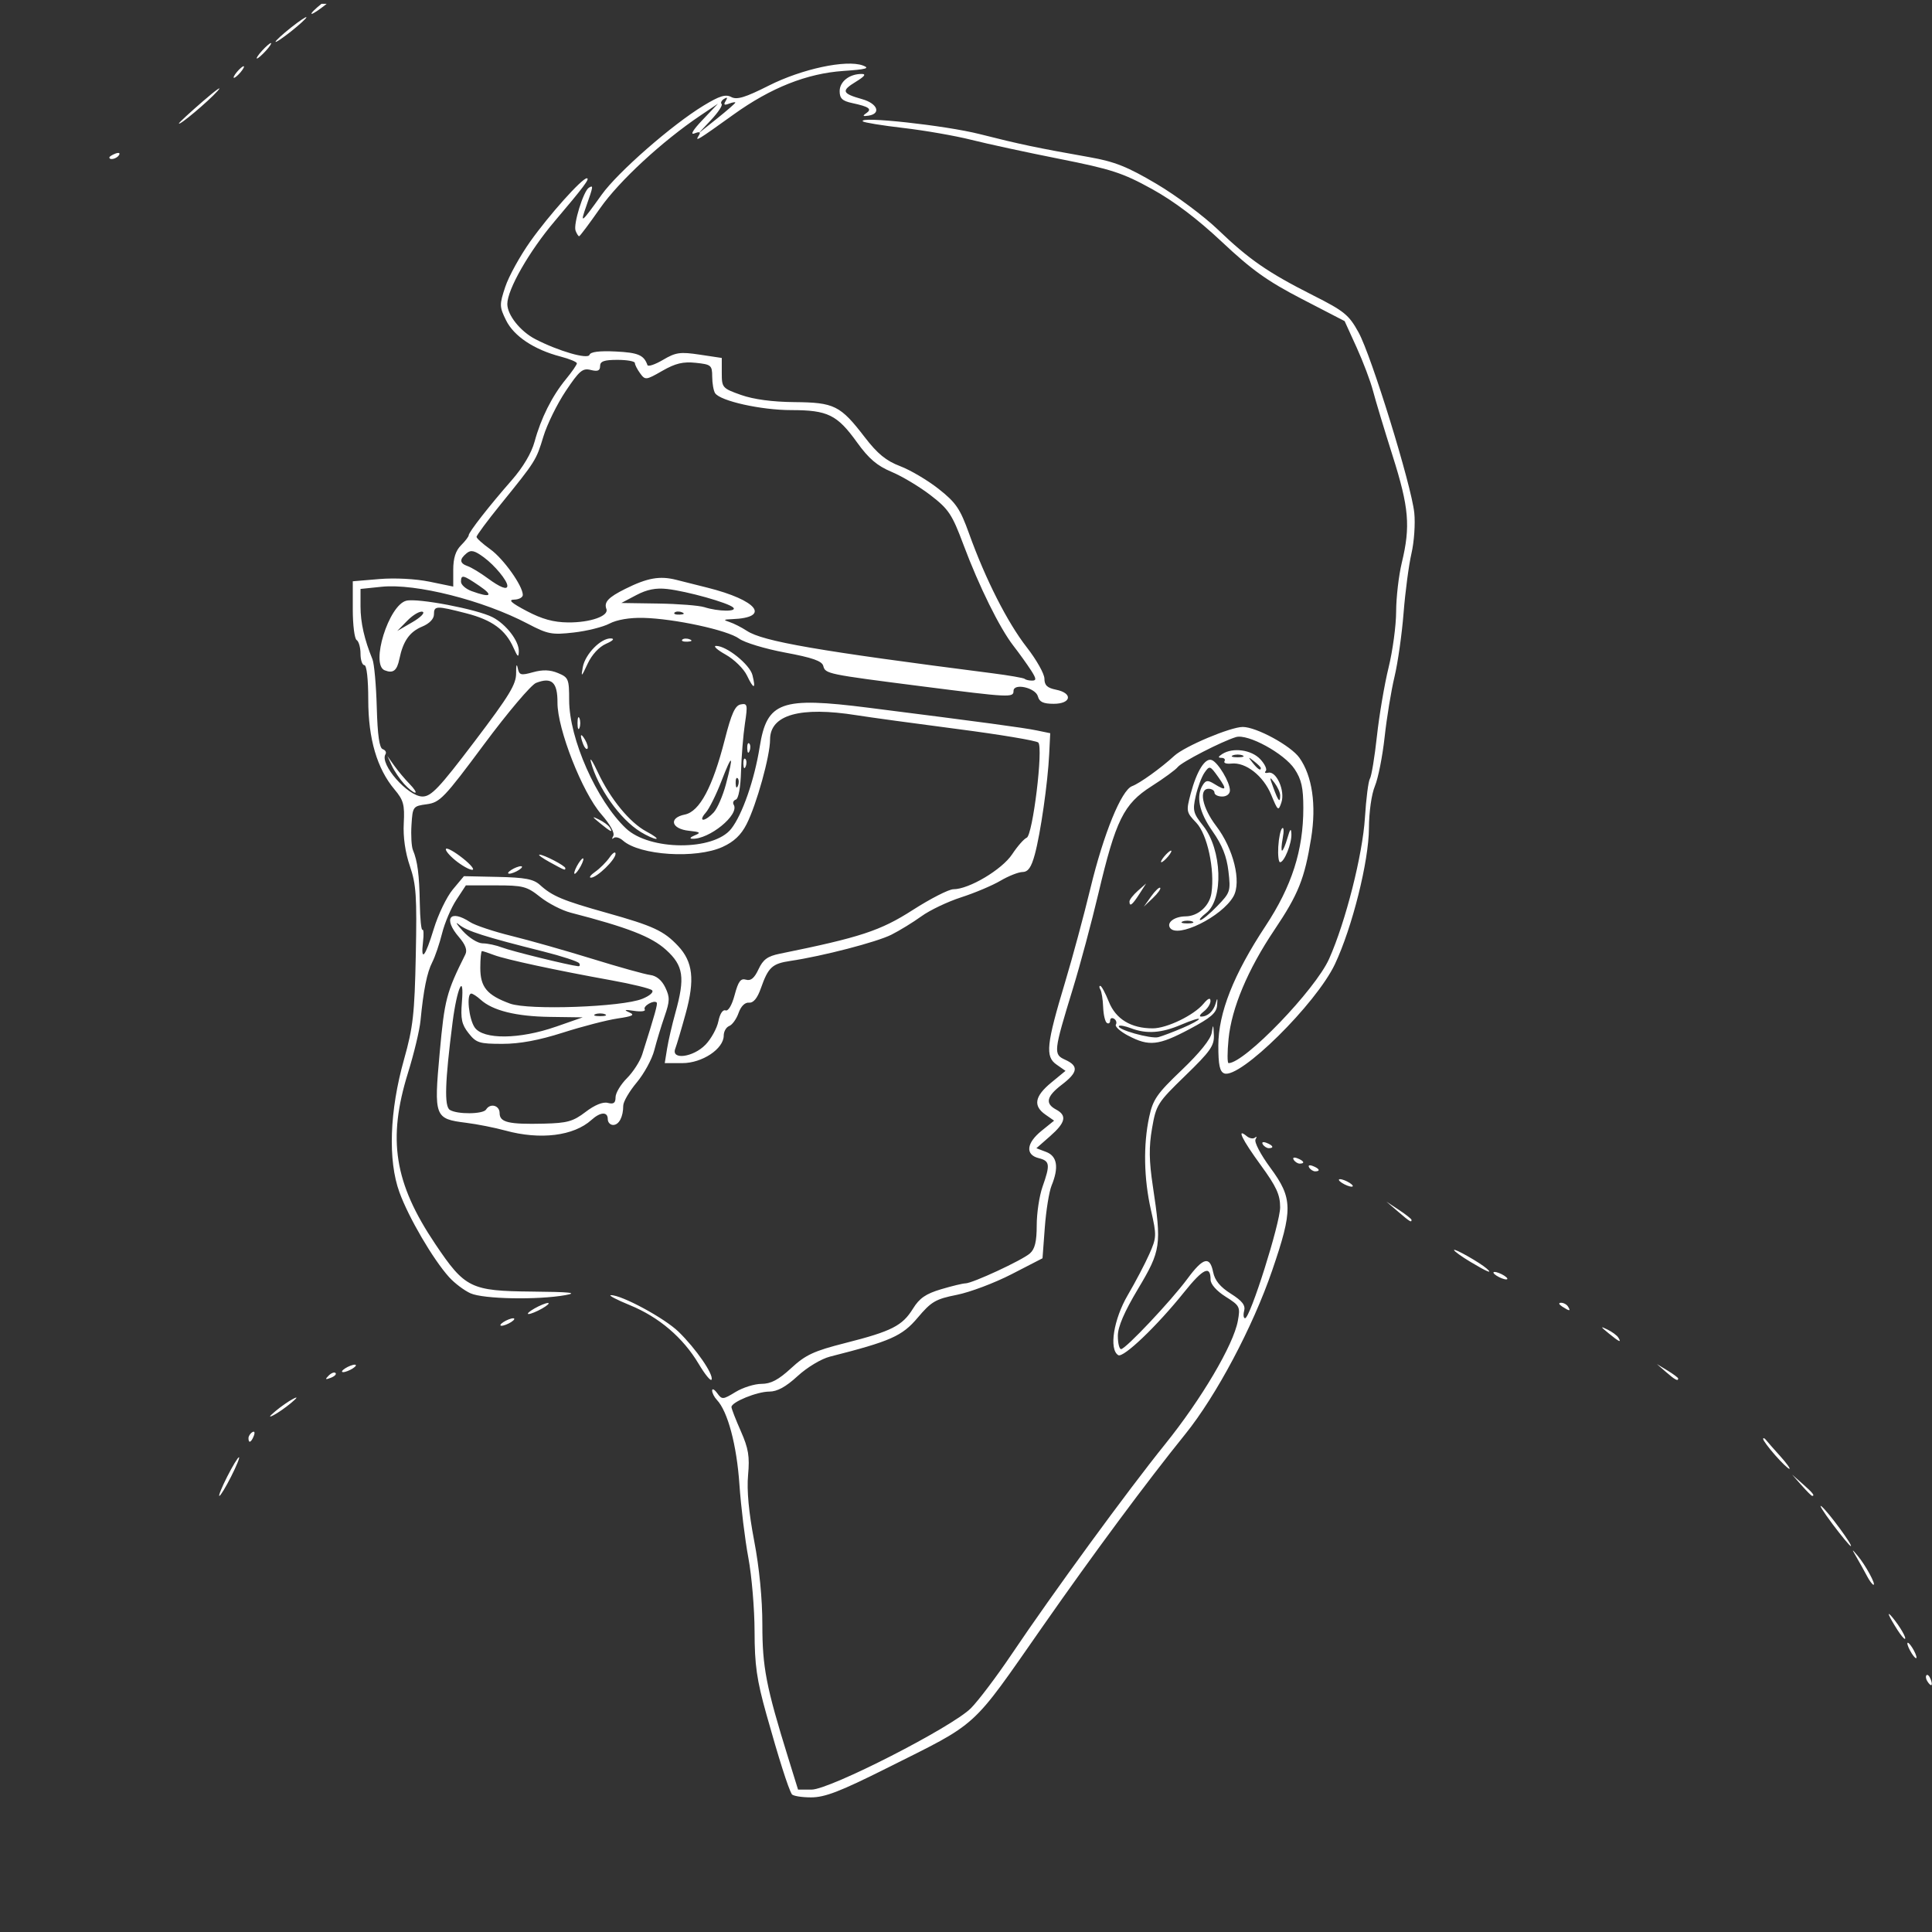<?xml version="1.0" encoding="UTF-8" standalone="no"?>
<!-- Created with Inkscape (http://www.inkscape.org/) -->

<svg
   xmlns:dc="http://purl.org/dc/elements/1.1/"
   xmlns:cc="http://creativecommons.org/ns#"
   xmlns:rdf="http://www.w3.org/1999/02/22-rdf-syntax-ns#"
   xmlns:svg="http://www.w3.org/2000/svg"
   xmlns="http://www.w3.org/2000/svg"
   xmlns:sodipodi="http://sodipodi.sourceforge.net/DTD/sodipodi-0.dtd"
   xmlns:inkscape="http://www.inkscape.org/namespaces/inkscape"
   width="500"
   height="500"
   viewBox="0 0 132.292 132.292"
   version="1.1"
   id="svg8"
   inkscape:version="0.92.4 (5da689c313, 2019-01-14)"
   sodipodi:docname="akash.svg">
  <rect x="0" y="0" width="132.292" height="132.292" fill="#333333" stroke="none"/>
  <defs
     id="defs2">
    <clipPath
       clipPathUnits="userSpaceOnUse"
       id="clipPath4535">
      <path
         style="fill:#000000;stroke-width:0.151"
         d="M -60.476,244.461 V 190.033 h 96.762 96.762 v 54.429 54.429 H 36.286 -60.476 Z m 90.456,22.405 c 2.888,-1.483 3.459,-1.864 3.972,-2.649 1.537,-2.355 5.819,-8.23 7.479,-10.261 0.494,-0.605 1.325,-1.883 1.846,-2.841 1.011,-1.857 2.232,-5.143 2.232,-6.003 0,-0.505 -0.451,-1.318 -1.311,-2.364 -0.29,-0.353 -0.352,-0.604 -0.352,-1.437 0,-0.555 0.064,-1.232 0.142,-1.504 l 0.142,-0.494 -0.43,0.306 c -0.236,0.168 -0.47,0.306 -0.52,0.306 -0.05,0 -0.09,-0.47 -0.09,-1.045 0,-1.304 0.635,-2.886 1.957,-4.876 0.685,-1.03 0.951,-1.599 1.144,-2.436 0.428,-1.858 0.298,-3.365 -0.353,-4.1 -0.4,-0.451 -1.835,-1.034 -2.275,-0.923 -0.556,0.14 -2.188,0.964 -2.364,1.194 -0.084,0.109 -0.54,0.446 -1.014,0.749 -1.141,0.73 -1.378,1.261 -2.335,5.238 -0.29,1.206 -0.685,2.669 -0.878,3.251 -0.623,1.884 -0.633,2.052 -0.143,2.443 l 0.43,0.343 -0.638,0.546 c -0.351,0.3 -0.638,0.611 -0.638,0.689 0,0.079 0.17,0.22 0.378,0.315 0.499,0.227 0.478,0.347 -0.151,0.9 -0.629,0.552 -0.655,0.698 -0.151,0.825 0.448,0.112 0.486,0.473 0.151,1.423 -0.125,0.354 -0.227,1.032 -0.227,1.507 0,0.633 -0.071,0.928 -0.265,1.099 -0.426,0.378 -2.224,1.134 -3.155,1.328 -0.634,0.132 -0.972,0.302 -1.29,0.65 -0.237,0.26 -0.431,0.523 -0.431,0.585 0,0.208 -0.82,0.542 -2.346,0.956 -1.246,0.338 -1.621,0.513 -2.149,0.997 -0.394,0.362 -0.787,0.587 -1.025,0.587 -0.524,0 -1.42,0.389 -1.524,0.663 -0.047,0.122 0.056,0.542 0.229,0.933 0.228,0.515 0.315,1.028 0.316,1.863 0.001,0.634 0.136,1.901 0.3,2.816 0.168,0.936 0.299,2.342 0.3,3.216 0.002,1.607 0.192,2.56 1.023,5.138 l 0.402,1.247 h 0.656 c 0.521,0 1.127,-0.242 2.955,-1.181 z M 18.288,241.541 c 0.576,-0.484 0.764,-0.507 0.869,-0.105 0.113,0.432 0.347,0.216 0.347,-0.321 0,-0.3 0.147,-0.604 0.43,-0.887 0.475,-0.475 0.643,-0.84 1.011,-2.207 0.427,-1.585 0.419,-1.595 -1.593,-1.987 -3.052,-0.595 -4.523,-0.934 -5.261,-1.212 -0.152,-0.057 -0.186,0.162 -0.151,0.965 l 0.045,1.04 0.735,0.364 c 0.659,0.326 0.925,0.363 2.57,0.356 1.009,-0.005 1.699,0.026 1.533,0.067 -0.166,0.042 -0.922,0.273 -1.679,0.513 -2.395,0.762 -3.596,0.524 -3.597,-0.714 -2.91e-4,-0.323 0.051,-0.961 0.115,-1.418 l 0.116,-0.832 -0.403,0.756 c -0.6,1.126 -1.091,4.941 -0.697,5.416 0.27,0.326 1.397,0.412 1.723,0.132 0.24,-0.206 0.265,-0.198 0.265,0.088 0,0.4 0.329,0.474 1.91,0.428 1.086,-0.031 1.286,-0.083 1.712,-0.442 z m 4.664,-2.597 c 0.278,-0.234 0.488,-0.589 0.553,-0.934 0.069,-0.369 0.146,-0.491 0.226,-0.361 0.081,0.13 0.215,-0.076 0.399,-0.615 0.207,-0.604 0.292,-0.725 0.331,-0.471 0.079,0.51 0.265,0.411 0.462,-0.247 0.234,-0.781 0.435,-0.92 1.563,-1.082 1.606,-0.231 3.622,-0.89 4.377,-1.431 0.893,-0.64 1.442,-0.915 2.066,-1.034 0.803,-0.153 1.846,-0.847 2.113,-1.407 0.318,-0.667 0.488,-0.647 0.333,0.04 -0.068,0.301 -0.071,0.488 -0.006,0.416 0.182,-0.205 0.436,-1.367 0.607,-2.778 0.276,-2.276 0.276,-2.259 0.02,-2.336 -0.253,-0.077 -2.72,-0.432 -4.849,-0.699 -0.707,-0.088 -1.699,-0.224 -2.205,-0.301 -2.384,-0.365 -3.691,-0.027 -3.693,0.953 -0.001,0.599 -0.189,1.353 -0.696,2.787 -0.32,0.904 -0.464,1.123 -0.873,1.317 -1.272,0.603 -3.131,0.489 -3.965,-0.244 -1.175,-1.032 -2.279,-3.327 -2.456,-5.105 l -0.097,-0.983 -0.529,-0.044 c -0.291,-0.025 -0.636,0.043 -0.766,0.151 -0.13,0.108 -0.979,1.199 -1.886,2.426 -1.534,2.075 -1.683,2.23 -2.139,2.23 -0.897,0 -1.053,0.991 -0.421,2.672 0.343,0.912 0.365,1.094 0.215,1.78 -0.092,0.42 -0.145,1.275 -0.118,1.898 l 0.049,1.134 0.277,-0.756 c 0.153,-0.416 0.38,-1.13 0.506,-1.587 0.207,-0.752 0.761,-1.7 1.174,-2.009 0.088,-0.066 0.669,-0.075 1.291,-0.021 0.916,0.079 1.249,0.182 1.746,0.539 0.383,0.275 1.211,0.603 2.199,0.87 1.815,0.491 2.324,0.725 2.879,1.327 0.582,0.631 0.633,1.096 0.266,2.428 -0.543,1.97 -0.547,1.856 0.064,1.856 0.35,0 0.69,-0.131 0.983,-0.377 z m 0.428,-9.251 c 0.308,-0.371 0.462,-0.94 0.809,-2.987 0.185,-1.088 0.186,-1.144 0.025,-1.144 -0.07,0 -0.212,0.391 -0.316,0.869 -0.48,2.212 -1.169,3.515 -1.86,3.515 -0.167,0 -0.243,0.068 -0.183,0.165 0.173,0.281 1.172,0.006 1.525,-0.419 z m 13.435,-4.584 c -0.051,-0.083 -0.264,-0.151 -0.471,-0.151 -0.213,0 -0.337,0.066 -0.285,0.151 0.051,0.083 0.264,0.151 0.471,0.151 0.213,0 0.337,-0.066 0.285,-0.151 z m -2.124,-0.28 c -0.168,-0.151 -6.847,-1.005 -6.962,-0.89 -0.076,0.076 0.322,0.14 4.399,0.709 2.328,0.325 2.756,0.355 2.563,0.181 z m 1.293,-0.385 c 0,-0.116 -0.303,-0.614 -0.673,-1.106 -0.824,-1.096 -1.589,-2.58 -2.194,-4.259 -0.346,-0.959 -0.596,-1.391 -1.025,-1.773 -0.54,-0.481 -1.962,-1.267 -2.291,-1.267 -0.085,0 -0.412,-0.366 -0.728,-0.814 -0.892,-1.266 -1.253,-1.452 -2.851,-1.466 -0.877,-0.008 -1.617,-0.105 -2.107,-0.278 -0.729,-0.257 -0.756,-0.287 -0.766,-0.857 -0.01,-0.59 -0.01,-0.591 -0.754,-0.697 -0.632,-0.09 -0.846,-0.05 -1.415,0.268 -0.674,0.376 -0.911,0.325 -0.918,-0.2 -0.002,-0.13 -0.289,-0.189 -0.926,-0.189 -0.776,0 -0.909,0.038 -0.832,0.237 0.068,0.178 0.021,0.214 -0.19,0.148 -0.51,-0.162 -1.823,1.744 -2.045,2.966 -0.065,0.359 -0.406,0.918 -0.97,1.592 -1.153,1.376 -1.747,2.162 -1.675,2.214 0.884,0.635 1.414,1.157 1.655,1.63 0.165,0.323 0.228,0.588 0.141,0.588 -0.301,0 -1.28,-0.469 -1.593,-0.763 -0.263,-0.247 -0.357,-0.264 -0.577,-0.102 -0.443,0.324 -0.138,0.693 0.79,0.96 0.469,0.135 1.251,0.44 1.738,0.68 1.094,0.538 2.299,0.588 3.294,0.136 0.362,-0.164 0.54,-0.301 0.394,-0.302 -0.457,-0.006 -0.288,-0.411 0.283,-0.682 1.058,-0.502 1.37,-0.528 2.564,-0.216 0.624,0.163 1.409,0.407 1.745,0.542 0.938,0.375 0.45,0.522 -1.455,0.439 -1.778,-0.078 -1.762,-0.056 0.227,0.314 0.821,0.153 1.383,0.342 1.556,0.524 0.149,0.157 0.305,0.285 0.347,0.285 0.042,0 0.566,0.097 1.166,0.216 1.317,0.261 2.431,0.427 5.701,0.848 1.372,0.177 2.767,0.377 3.099,0.444 0.943,0.192 1.285,0.176 1.285,-0.057 z m -25.188,-1.047 c 0.097,-0.515 0.546,-1.035 1.048,-1.213 0.353,-0.125 0.25,-0.462 -0.159,-0.522 -0.479,-0.071 -1.252,1.238 -1.252,2.119 0,0.451 0.258,0.179 0.363,-0.384 z"
         id="path4537"
         inkscape:connector-curvature="0"
         clip-path="none" />
    </clipPath>
    <clipPath
       clipPathUnits="userSpaceOnUse"
       id="clipPath4545">
      <path
         style="fill:#ffffff;stroke-width:0.195"
         d="m 32.015,295.381 c 0,-0.168 0.23,-1.199 0.512,-2.291 0.37,-1.434 0.526,-2.581 0.562,-4.131 0.03,-1.272 0.298,-3.613 0.658,-5.75 0.501,-2.971 0.61,-4.154 0.615,-6.728 0.004,-2.036 0.105,-3.53 0.289,-4.293 0.17,-0.703 0.284,-2.166 0.286,-3.666 0.002,-1.935 0.075,-2.636 0.325,-3.119 0.177,-0.343 0.389,-0.843 0.471,-1.112 l 0.149,-0.489 0.036,0.488 0.036,0.488 0.132,-0.474 c 0.351,-1.257 0.385,10.069 0.048,16.269 -0.111,2.038 -0.26,6.096 -0.332,9.019 l -0.131,5.314 1.535,0.012 c 0.844,0.006 1.886,0.084 2.315,0.173 l 0.78,0.161 -0.878,0.052 -0.878,0.052 0.878,0.136 c 0.508,0.079 -0.869,0.149 -3.266,0.166 -3.647,0.026 -4.144,-0.008 -4.144,-0.277 z m 4.583,-0.068 -1.17,-0.114 -0.06,-3.608 c -0.033,-1.984 0.043,-4.748 0.17,-6.143 0.592,-6.541 0.819,-15.125 0.493,-18.689 -0.169,-1.853 -0.184,-1.897 -0.438,-1.294 -0.172,0.41 -0.264,1.472 -0.267,3.088 -0.003,1.355 -0.1,2.815 -0.216,3.244 -0.116,0.429 -0.281,2.623 -0.365,4.875 -0.114,3.038 -0.289,4.85 -0.677,7.02 -0.298,1.664 -0.555,3.921 -0.597,5.236 -0.053,1.643 -0.217,2.865 -0.569,4.229 -0.272,1.055 -0.495,1.964 -0.495,2.02 0,0.102 2.24,0.228 4.29,0.241 l 1.073,0.006 -1.17,-0.114 z m 102.867,-2.648 c -1.341,-0.135 -3.008,-0.351 -3.705,-0.48 -2.333,-0.429 -9.046,-1.776 -10.725,-2.152 -2.14,-0.479 -6.857,-1.178 -10.11,-1.499 -3.173,-0.313 -3.54,-0.386 -3.54,-0.706 0,-0.196 0.299,-1.514 0.664,-2.928 0.365,-1.414 0.984,-3.932 1.375,-5.594 0.391,-1.662 0.926,-3.486 1.188,-4.052 0.263,-0.566 0.478,-1.068 0.478,-1.116 0,-0.048 0.241,-0.594 0.536,-1.213 0.491,-1.033 0.542,-1.356 0.602,-3.857 0.079,-3.308 -0.276,-5.308 -1.231,-6.923 -0.349,-0.59 -1.188,-2.126 -1.866,-3.413 -0.678,-1.287 -1.511,-2.779 -1.853,-3.315 -0.342,-0.536 -1.061,-1.767 -1.598,-2.735 -1.235,-2.226 -2.062,-3.404 -4.248,-6.052 -2.306,-2.793 -2.862,-3.307 -4.455,-4.115 -0.737,-0.374 -2.58,-1.5 -4.095,-2.503 -1.515,-1.003 -3.589,-2.203 -4.607,-2.669 -2.665,-1.216 -4.557,-2.309 -6.338,-3.66 -0.858,-0.651 -2.018,-1.356 -2.578,-1.567 -1.356,-0.511 -4.544,-2.11 -5.006,-2.511 -0.203,-0.176 0.082,0.301 0.634,1.061 0.551,0.76 1.005,1.462 1.008,1.56 0.003,0.099 0.3,0.398 0.66,0.667 2.273,1.691 5.661,4.68 6.718,5.926 0.682,0.804 1.852,2.053 2.6,2.775 l 1.359,1.312 -0.069,2.16 -0.069,2.16 -1.156,1.888 c -0.881,1.438 -1.365,2.018 -2.032,2.438 -1.806,1.134 -2.386,1.58 -4.847,3.722 -1.867,1.625 -2.666,2.462 -3.07,3.218 -1.969,3.681 -2.942,5.091 -4.325,6.267 -0.77,0.654 -2.183,1.865 -3.141,2.69 -0.957,0.825 -1.975,1.559 -2.262,1.631 -0.552,0.139 -3.491,-0.251 -4.073,-0.54 -0.189,-0.094 -0.553,-0.496 -0.807,-0.894 -0.255,-0.398 -1.119,-1.443 -1.92,-2.324 -1.465,-1.61 -1.688,-2.058 -1.998,-4.006 -0.064,-0.402 -0.143,-0.731 -0.177,-0.731 -0.033,0 -1.076,0.483 -2.317,1.073 -1.726,0.82 -2.469,1.073 -3.159,1.073 -0.85,0 -0.919,-0.04 -1.193,-0.697 -0.16,-0.383 -0.594,-1.75 -0.965,-3.038 -0.57,-1.98 -0.674,-2.647 -0.675,-4.325 -7.94e-4,-1.091 -0.176,-2.992 -0.389,-4.226 -0.213,-1.233 -0.388,-2.899 -0.389,-3.701 -0.001,-1.058 -0.121,-1.754 -0.438,-2.535 -0.24,-0.592 -0.5,-1.123 -0.577,-1.18 -0.077,-0.057 -0.361,-0.603 -0.63,-1.212 -1.24,-2.803 -4.713,-4.794 -7.059,-4.046 -0.415,0.132 -1.454,0.544 -2.309,0.915 -0.878,0.381 -2.424,0.834 -3.553,1.042 -2.694,0.495 -5.608,1.666 -7.745,3.112 -1.701,1.151 -1.764,1.222 -2.992,3.368 -0.719,1.256 -1.625,3.231 -2.121,4.625 -0.847,2.378 -0.978,2.906 -1.822,7.317 -0.226,1.18 -0.711,3.593 -1.078,5.363 -0.367,1.77 -0.762,3.92 -0.878,4.778 -1.093,8.134 -1.563,12.084 -1.688,14.187 -0.069,1.153 -0.205,2.096 -0.303,2.096 -0.265,0 -0.786,-0.293 -3.468,-1.945 -2.777,-1.712 -8.228,-4.751 -18.721,-10.439 -9.139,-4.954 -17.698,-10.112 -21.349,-12.866 -1.85,-1.396 -3.855,-3.346 -4.276,-4.16 -0.383,-0.741 -0.446,-1.577 -0.158,-2.108 0.33,-0.61 2.05,-2.028 5.99,-4.94 5.456,-4.033 8.863,-7.629 11.367,-12.001 1.571,-2.743 2.053,-4.062 2.065,-5.655 0.022,-2.868 -1.116,-5.031 -4.365,-8.297 -2.265,-2.277 -3.484,-3.273 -8.093,-6.612 -5.155,-3.735 -6.923,-5.519 -6.923,-6.986 0,-0.363 0.249,-1.377 0.553,-2.253 0.304,-0.876 0.667,-2.251 0.806,-3.056 0.76,-4.391 1.436,-7.396 1.985,-8.827 2.086,-5.429 5.539,-7.619 12.256,-7.774 1.019,-0.024 4.003,0.025 6.63,0.108 6.363,0.201 9.011,-0.135 14.808,-1.876 5.858,-1.76 14.771,-5.908 17.018,-7.92 4.885,-4.376 10.517,-8.335 14.878,-10.459 3.2,-1.558 4.519,-2.002 6.81,-2.292 1.595,-0.201 1.983,-0.189 3.014,0.098 0.651,0.181 4.059,1.758 7.575,3.505 8.955,4.45 12.809,6.112 19.068,8.225 5.52,1.864 9.888,2.87 25.839,5.955 5.087,0.984 13.633,2.702 17.453,3.51 4.021,0.85 10.769,2.602 13.572,3.524 4.209,1.385 6.688,2.716 7.315,3.929 0.457,0.884 0.239,2.292 -0.937,6.044 -1.828,5.834 -2.131,7.206 -2.17,9.808 -0.029,1.982 0.033,2.534 0.405,3.608 0.717,2.068 1.505,3.145 3.659,5.005 1.207,1.042 6.674,4.724 10.809,7.281 3.404,2.104 9.967,6.458 11.695,7.757 5.642,4.243 8.597,7.855 8.597,10.51 0,2.431 -1.953,4.551 -7.874,8.552 -3.243,2.191 -5.911,4.902 -7.478,7.6 -2.462,4.239 -3.749,10.214 -3.761,17.453 -0.012,7.008 -1.104,11.182 -3.569,13.639 -1.34,1.335 -2.941,2.104 -5.119,2.457 -2.003,0.325 -2.254,0.325 -5.545,-0.008 z m 5.655,-0.368 c 3.162,-0.673 5.03,-2.039 6.358,-4.649 1.289,-2.534 1.629,-4.54 1.83,-10.78 0.093,-2.896 0.26,-5.939 0.372,-6.762 0.529,-3.909 1.557,-7.529 2.898,-10.203 1.556,-3.105 4.489,-6.177 8.663,-9.075 3.698,-2.568 5.133,-3.783 6.153,-5.213 1.543,-2.162 1.346,-3.892 -0.758,-6.685 -2.291,-3.04 -7.153,-6.811 -15.959,-12.377 -10.174,-6.431 -12.115,-7.761 -14.19,-9.727 -1.107,-1.048 -1.592,-1.695 -2.196,-2.925 -1.678,-3.42 -1.466,-6.858 0.866,-14.039 1.12,-3.448 1.555,-5.402 1.395,-6.258 -0.245,-1.304 -2.232,-2.494 -6.644,-3.976 -6.123,-2.058 -14.45,-3.964 -32.469,-7.433 -16.551,-3.186 -21.473,-4.404 -28.724,-7.108 -4.531,-1.689 -7.848,-3.184 -15.347,-6.917 -3.486,-1.735 -6.816,-3.293 -7.4,-3.463 -2.217,-0.646 -5.641,0.116 -9.761,2.171 -4.529,2.259 -8.18,4.838 -14.996,10.589 -0.882,0.745 -2.406,1.611 -5.542,3.15 -6.339,3.111 -10.4,4.626 -15.208,5.671 -4.115,0.895 -7.157,1.09 -12.583,0.807 -5.189,-0.27 -7.317,-0.138 -9.918,0.615 -3.727,1.079 -5.943,3.371 -7.356,7.606 -0.279,0.836 -0.857,3.411 -1.285,5.723 -0.428,2.311 -1.026,4.918 -1.329,5.792 -0.434,1.249 -0.516,1.727 -0.384,2.229 0.249,0.947 2.202,2.817 5.419,5.188 5.653,4.167 7.342,5.519 9.282,7.433 3.016,2.975 4.292,5.175 4.675,8.055 0.229,1.729 -0.628,4.057 -2.851,7.741 -2.249,3.726 -5.501,7.034 -10.818,11 -3.906,2.914 -5.66,4.365 -5.964,4.933 -0.32,0.598 0.611,2.281 1.932,3.492 3.876,3.554 10.521,7.651 27.244,16.794 11.718,6.407 13.568,7.45 16.819,9.483 l 1.609,1.006 1.96e-4,-0.831 c 7.67e-4,-2.479 1.852,-16.345 2.728,-20.429 0.31,-1.448 0.878,-4.251 1.262,-6.229 0.851,-4.385 1.836,-7.248 3.629,-10.542 l 1.327,-2.438 1.816,-1.213 c 2.253,-1.504 5.043,-2.624 7.862,-3.156 1.227,-0.232 2.8,-0.69 3.675,-1.071 l 1.53,-0.666 -2.03,-0.067 c -1.898,-0.063 -2.073,-0.103 -2.7,-0.624 -0.887,-0.737 -2.588,-3.536 -3.12,-5.135 -0.52,-1.563 -0.454,-3.623 0.175,-5.451 0.227,-0.659 0.502,-1.8 0.612,-2.535 0.275,-1.843 0.377,-7.102 0.135,-6.952 -0.104,0.064 -0.134,0.027 -0.065,-0.084 0.068,-0.11 -0.014,-0.606 -0.183,-1.102 -0.185,-0.543 -0.28,-1.341 -0.24,-2.006 0.059,-0.969 0.005,-1.171 -0.437,-1.644 -0.869,-0.929 -1.349,-2.522 -1.349,-4.475 0,-1.26 -0.073,-1.77 -0.268,-1.884 -0.332,-0.193 -0.539,-1.295 -0.579,-3.081 l -0.03,-1.365 h 1.755 c 0.965,0 2.116,0.071 2.557,0.159 l 0.802,0.159 v -0.764 c 0,-0.798 0.701,-1.857 3.011,-4.553 0.518,-0.604 0.942,-1.161 0.942,-1.238 0,-0.669 0.769,-2.453 1.466,-3.399 l 0.855,-1.162 -0.935,-0.311 c -1.839,-0.611 -2.946,-1.603 -2.946,-2.641 0,-1.156 1.436,-3.538 3.371,-5.592 1.176,-1.249 1.601,-1.224 1.211,0.071 -0.305,1.014 -0.309,1.016 0.589,-0.25 0.83,-1.17 3.886,-3.751 5.408,-4.568 1.203,-0.646 1.784,-0.621 1.183,0.049 -0.226,0.251 -0.028,0.176 0.544,-0.209 1.716,-1.154 4.016,-1.882 5.535,-1.753 0.992,0.084 1.154,0.588 0.303,0.94 -0.796,0.33 -0.748,0.532 0.186,0.784 0.559,0.151 0.78,0.314 0.78,0.577 0,0.399 0.266,0.481 2.243,0.696 0.644,0.07 2.048,0.342 3.12,0.604 1.073,0.262 3.07,0.688 4.439,0.945 2.227,0.419 2.678,0.576 4.29,1.496 1.131,0.645 2.383,1.584 3.362,2.52 1.571,1.503 2.376,2.048 4.869,3.301 1.989,0.999 2.205,1.438 4.412,8.97 0.439,1.498 0.465,3.162 0.075,4.778 -0.155,0.644 -0.284,1.715 -0.286,2.381 -0.002,0.666 -0.172,1.939 -0.378,2.828 -0.206,0.889 -0.465,2.425 -0.574,3.413 -0.109,0.988 -0.292,1.97 -0.405,2.181 -0.113,0.211 -0.206,0.996 -0.206,1.743 0,0.944 -0.203,2.093 -0.664,3.767 -1.055,3.825 -1.502,4.63 -3.827,6.894 l -2.003,1.95 -0.084,1.486 -0.084,1.486 2.849,1.39 c 1.567,0.765 2.962,1.39 3.1,1.39 0.138,0 0.816,0.391 1.506,0.869 3.532,2.446 4.636,3.111 7.22,4.351 1.546,0.742 3.776,2.008 4.956,2.815 1.18,0.807 2.711,1.752 3.402,2.101 1.311,0.661 3.326,2.058 3.326,2.305 0,0.079 0.858,1.166 1.908,2.417 2.19,2.61 2.85,3.556 4.465,6.398 0.64,1.126 1.431,2.486 1.757,3.023 1.61,2.644 3.928,7.321 4.224,8.523 0.224,0.912 0.322,2.165 0.322,4.141 v 2.834 l -1.17,2.735 c -0.644,1.504 -1.17,2.831 -1.17,2.947 0,0.116 -0.573,2.54 -1.273,5.387 -0.7,2.846 -1.249,5.2 -1.219,5.23 0.03,0.03 1.152,0.156 2.492,0.281 3.509,0.325 8.127,1.041 12.592,1.951 12.263,2.5 15.327,2.881 18.219,2.266 z M 70.827,268.44 c 0.475,-0.331 0.974,-0.754 2.716,-2.308 0.487,-0.435 1.405,-1.224 2.039,-1.755 1.217,-1.019 2.405,-2.699 3.687,-5.217 0.646,-1.269 1.105,-1.828 2.76,-3.362 2.322,-2.153 3.917,-3.432 5.457,-4.378 0.947,-0.581 1.266,-0.943 2.177,-2.469 1.263,-2.117 1.44,-2.658 1.44,-4.414 v -1.326 l -1.512,-1.503 c -0.832,-0.827 -2.258,-2.294 -3.169,-3.261 -1.506,-1.598 -5.987,-5.496 -6.128,-5.331 -0.032,0.038 -0.467,1.297 -0.966,2.799 -0.499,1.502 -1.157,3.169 -1.461,3.705 -0.304,0.536 -0.909,1.609 -1.344,2.384 -0.435,0.775 -1.225,1.916 -1.756,2.535 -1.659,1.935 -6.028,7.883 -8.704,11.851 -1.433,2.124 -1.875,2.575 -3.304,3.364 l -0.946,0.522 0.127,0.982 c 0.243,1.887 0.458,2.311 2.103,4.151 0.887,0.992 1.832,2.067 2.1,2.389 0.38,0.457 0.724,0.624 1.56,0.758 1.732,0.278 2.604,0.245 3.125,-0.118 z m -10.882,-7.806 c 2.011,-1.025 3.615,-1.979 4.019,-2.389 0.37,-0.375 1.846,-2.377 3.281,-4.449 2.834,-4.092 5.65,-7.899 7.094,-9.592 1.145,-1.342 2.939,-4.506 3.122,-5.505 0.132,-0.723 0.109,-0.767 -0.592,-1.124 -0.545,-0.278 -0.764,-0.534 -0.866,-1.015 l -0.137,-0.643 -0.62,0.779 c -1.055,1.325 -3.503,3.803 -3.757,3.803 -0.133,0 -0.301,-0.352 -0.374,-0.782 -0.117,-0.695 -0.034,-0.949 0.753,-2.291 1.484,-2.531 1.54,-2.737 1.176,-4.28 -0.383,-1.625 -0.278,-4.756 0.19,-5.661 0.168,-0.326 0.879,-1.095 1.58,-1.71 0.874,-0.767 1.274,-1.259 1.274,-1.566 0,-0.246 0.077,-0.477 0.172,-0.512 0.094,-0.036 0.443,-0.746 0.775,-1.579 0.332,-0.833 1.172,-2.399 1.867,-3.481 0.999,-1.556 1.331,-2.271 1.587,-3.421 0.411,-1.847 0.315,-3.754 -0.227,-4.501 -0.509,-0.701 -2.36,-1.654 -2.895,-1.491 -0.772,0.236 -2.693,1.251 -3.105,1.64 -0.229,0.216 -0.855,0.677 -1.391,1.025 -1.173,0.761 -1.571,1.628 -2.469,5.375 -0.325,1.357 -0.887,3.476 -1.25,4.71 -1.001,3.409 -0.987,3.278 -0.397,3.502 0.69,0.262 0.664,0.892 -0.053,1.263 -0.763,0.395 -0.94,0.914 -0.426,1.255 0.543,0.361 0.509,0.579 -0.203,1.314 -0.598,0.617 -0.6,0.628 -0.195,0.845 0.488,0.261 0.522,0.817 0.118,1.961 -0.161,0.456 -0.293,1.378 -0.293,2.048 0,0.798 -0.093,1.296 -0.269,1.442 -0.626,0.52 -3.086,1.568 -4.188,1.785 -1.049,0.206 -1.276,0.337 -1.894,1.092 -0.791,0.965 -1.3,1.22 -3.594,1.8 -1.309,0.331 -1.765,0.552 -2.457,1.19 -0.53,0.488 -1.038,0.784 -1.348,0.784 -0.573,0 -1.745,0.452 -1.924,0.741 -0.067,0.108 0.093,0.659 0.356,1.225 0.4,0.863 0.459,1.22 0.366,2.213 -0.075,0.808 0.021,1.871 0.303,3.347 0.262,1.369 0.414,2.932 0.414,4.26 0,2.158 0.081,2.578 1.213,6.301 l 0.608,1.999 h 0.656 c 0.44,0 1.759,-0.562 4.003,-1.706 z M 71.784,224.222 c -0.938,-0.489 -1.58,-1.078 -1.175,-1.078 0.124,0 0.276,0.132 0.337,0.293 0.062,0.161 0.206,0.293 0.32,0.293 0.114,0 0.027,-0.197 -0.195,-0.439 -0.222,-0.241 -0.459,-0.746 -0.528,-1.121 -0.114,-0.618 -0.078,-0.587 0.381,0.335 0.42,0.845 0.629,1.052 1.226,1.218 0.396,0.11 0.92,0.2 1.166,0.201 0.568,0.001 1.782,-0.614 2.265,-1.148 0.461,-0.509 0.896,-0.531 0.896,-0.045 0,0.468 -0.271,0.685 -1.738,1.396 -1.427,0.691 -1.791,0.703 -2.955,0.096 z m 3.028,-0.4 c 0.572,-0.271 1.159,-0.64 1.304,-0.821 0.184,-0.229 0.083,-0.202 -0.333,0.089 -1.386,0.971 -2.627,1.2 -4.084,0.753 -0.215,-0.066 -0.127,0.009 0.195,0.167 0.862,0.422 1.747,0.365 2.917,-0.188 z m -1.65,-4.675 c 0.134,-0.161 0.273,-0.292 0.31,-0.292 0.037,0 0.017,0.132 -0.045,0.292 -0.062,0.161 -0.201,0.293 -0.31,0.293 -0.114,0 -0.095,-0.124 0.045,-0.293 z m 0.89,-0.273 c -0.217,-0.351 0.07,-0.605 0.682,-0.605 0.326,0 0.754,-0.18 0.991,-0.417 0.383,-0.383 0.408,-0.558 0.305,-2.149 -0.068,-1.056 -0.041,-1.688 0.07,-1.619 0.1,0.062 0.183,0.069 0.183,0.015 0,-0.343 -0.428,-0.263 -0.592,0.111 l -0.199,0.451 0.085,-0.44 c 0.056,-0.29 -0.051,-0.535 -0.314,-0.72 -0.322,-0.226 -0.377,-0.416 -0.285,-0.986 0.063,-0.388 0.273,-1.029 0.466,-1.425 0.284,-0.581 0.446,-0.708 0.839,-0.662 0.341,0.04 0.41,0.005 0.227,-0.119 -0.339,-0.23 0.13,-0.426 1.022,-0.426 0.664,0 1.616,0.762 1.336,1.07 -0.081,0.09 -0.048,0.106 0.074,0.036 0.122,-0.07 0.323,-0.004 0.447,0.145 0.301,0.362 0.631,1.522 0.391,1.374 -0.1,-0.062 -0.189,0.046 -0.196,0.24 -0.008,0.194 -0.187,-0.042 -0.399,-0.525 -0.491,-1.118 -1.048,-1.55 -2.006,-1.556 -0.725,-0.004 -0.746,0.013 -0.439,0.352 0.178,0.196 0.323,0.538 0.323,0.759 0,0.486 -0.553,0.754 -0.711,0.343 -0.061,-0.159 -0.233,-0.289 -0.383,-0.289 -0.149,0 -0.272,-0.088 -0.272,-0.195 0,-0.269 0.457,-0.245 0.741,0.039 0.337,0.337 0.291,-0.086 -0.059,-0.538 -0.289,-0.374 -0.296,-0.374 -0.589,0.006 -0.163,0.211 -0.251,0.504 -0.195,0.65 0.056,0.146 0.102,0.425 0.102,0.62 0,0.195 0.342,0.809 0.76,1.365 0.924,1.229 1.238,2.822 0.714,3.622 -0.646,0.986 -2.793,1.998 -3.119,1.471 z m 1.097,-0.348 c -0.141,-0.056 -0.309,-0.049 -0.374,0.015 -0.065,0.065 0.05,0.111 0.256,0.102 0.227,-0.009 0.273,-0.056 0.118,-0.118 z m 1.133,-0.563 c 0,-0.054 -0.176,-0.004 -0.39,0.111 -0.215,0.115 -0.39,0.253 -0.39,0.306 0,0.054 0.176,0.004 0.39,-0.111 0.215,-0.115 0.39,-0.253 0.39,-0.306 z m 0.677,-0.821 c 0.172,-0.449 -0.091,-2.335 -0.357,-2.556 -0.163,-0.135 -0.222,0.245 -0.222,1.431 0,1.155 0.065,1.591 0.229,1.528 0.126,-0.048 0.283,-0.229 0.35,-0.404 z m -1.22,-3.797 c -0.111,-0.134 -0.24,-0.507 -0.287,-0.829 -0.079,-0.542 -0.088,-0.533 -0.115,0.13 -0.025,0.616 0.101,0.836 0.531,0.927 0.04,0.009 -0.018,-0.094 -0.129,-0.228 z m 3.859,-1.182 c 0,-0.14 -0.129,-0.426 -0.287,-0.634 -0.259,-0.342 -0.264,-0.318 -0.055,0.255 0.249,0.681 0.341,0.783 0.341,0.379 z m -0.975,-1.378 c 0,-0.041 -0.154,-0.194 -0.341,-0.341 -0.309,-0.243 -0.316,-0.236 -0.074,0.074 0.255,0.325 0.415,0.428 0.415,0.268 z m -0.938,-0.645 c -0.141,-0.056 -0.309,-0.049 -0.374,0.015 -0.065,0.065 0.05,0.111 0.256,0.102 0.227,-0.009 0.273,-0.056 0.118,-0.118 z m -5.712,7.446 c 0.108,-0.215 0.424,-0.653 0.703,-0.975 0.279,-0.322 0.419,-0.41 0.312,-0.195 -0.108,0.215 -0.424,0.653 -0.703,0.975 -0.279,0.322 -0.419,0.41 -0.312,0.195 z m 1.161,-0.446 c 0.241,-0.338 0.538,-0.677 0.662,-0.753 0.123,-0.076 0.027,0.138 -0.213,0.476 -0.241,0.338 -0.538,0.677 -0.662,0.753 -0.123,0.076 -0.027,-0.138 0.213,-0.476 z m 0.836,-1.114 c 0.398,-0.87 0.65,-1.261 0.865,-1.343 0.138,-0.053 0.033,0.225 -0.234,0.618 -0.5,0.737 -0.788,1.067 -0.631,0.725 z m -0.807,-0.27 c 0,-0.097 0.132,-0.226 0.293,-0.288 0.161,-0.062 0.556,-0.527 0.878,-1.034 0.321,-0.507 0.584,-0.848 0.584,-0.758 0,0.3 -1.036,1.807 -1.398,2.033 -0.196,0.123 -0.357,0.144 -0.357,0.047 z m 6.157,-0.219 c -0.059,-0.16 0.017,-0.686 0.17,-1.169 0.153,-0.483 0.285,-0.746 0.293,-0.585 0.014,0.26 0.037,0.26 0.205,0 0.142,-0.219 0.189,-0.121 0.188,0.39 -0.002,0.78 -0.675,1.853 -0.856,1.364 z m 0.467,-0.876 c 0,-0.107 -0.085,-0.063 -0.189,0.098 -0.104,0.161 -0.189,0.38 -0.189,0.488 0,0.107 0.085,0.063 0.189,-0.098 0.104,-0.161 0.189,-0.38 0.189,-0.488 z m -26.686,27.028 c 0.85,0.076 1.099,-0.016 1.241,-0.458 0.078,-0.241 0.13,-0.511 0.115,-0.6 -0.014,-0.088 0.065,-0.104 0.177,-0.035 0.112,0.069 0.143,0.222 0.07,0.34 -0.073,0.118 0.099,0.046 0.382,-0.16 0.283,-0.206 0.479,-0.474 0.437,-0.596 -0.047,-0.133 0.067,-0.184 0.285,-0.127 0.199,0.052 0.681,-0.01 1.07,-0.139 0.744,-0.246 1.198,-0.351 1.622,-0.376 0.14,-0.008 0.206,-0.095 0.146,-0.192 -0.06,-0.097 0.056,-0.134 0.258,-0.081 0.516,0.135 1.558,-0.45 1.818,-1.019 0.12,-0.263 0.282,-0.478 0.361,-0.478 0.079,0 0.195,-0.136 0.259,-0.303 0.064,-0.166 0.044,-0.258 -0.044,-0.204 -0.088,0.054 -0.16,-0.025 -0.16,-0.176 0,-0.151 0.064,-0.236 0.142,-0.188 0.233,0.144 0.378,-0.461 0.378,-1.583 0,-0.72 -0.078,-1.057 -0.246,-1.057 -0.135,0 -1.298,0.616 -2.584,1.369 -2.96,1.733 -3.429,1.866 -5.508,1.558 -0.885,-0.131 -1.657,-0.314 -1.714,-0.407 -0.057,-0.093 -0.737,-0.357 -1.51,-0.588 -1.319,-0.393 -1.684,-0.412 -5.891,-0.307 -2.467,0.062 -4.831,0.183 -5.254,0.269 l -0.769,0.156 0.487,0.319 c 0.389,0.255 1.054,0.324 3.304,0.344 3.345,0.03 4.613,0.159 5.206,0.53 0.241,0.151 0.439,0.221 0.439,0.154 0,-0.131 2.01,1.493 2.106,1.701 0.032,0.07 0.267,0.37 0.521,0.665 0.254,0.296 0.62,0.897 0.813,1.335 0.457,1.038 0.658,1.155 1.163,0.679 0.23,-0.216 0.626,-0.374 0.881,-0.351 z m -3.039,-2.346 c -0.071,-0.114 -0.038,-0.208 0.072,-0.208 0.11,0 0.174,-0.11 0.141,-0.244 -0.033,-0.134 -0.022,-0.177 0.023,-0.096 0.045,0.081 0.184,0.086 0.309,0.012 0.125,-0.075 0.098,0.034 -0.059,0.243 -0.157,0.208 -0.302,0.406 -0.322,0.44 -0.02,0.034 -0.093,-0.032 -0.164,-0.146 z m 8.597,-0.638 c 0.053,-0.085 0.272,-0.155 0.487,-0.155 0.215,0 0.546,-0.083 0.736,-0.184 0.251,-0.134 0.345,-0.112 0.345,0.079 0,0.145 -0.117,0.218 -0.26,0.164 -0.143,-0.055 -0.26,-10e-4 -0.26,0.119 0,0.122 -0.253,0.2 -0.572,0.175 -0.314,-0.024 -0.529,-0.113 -0.476,-0.198 z m 15.72,-1.52 c 1.286,-1.591 1.743,-1.801 1.903,-0.878 0.073,0.424 0.3,0.692 0.823,0.973 0.397,0.213 0.75,0.564 0.784,0.78 0.086,0.545 1.709,-4.332 1.709,-5.135 0,-0.482 -0.282,-1.039 -1.089,-2.145 l -1.089,-1.493 0.092,-1.6 0.092,-1.599 -0.563,0.113 c -0.547,0.109 -0.563,0.09 -0.563,-0.683 v -0.796 l -1.542,1.463 c -1.486,1.41 -1.549,1.507 -1.752,2.673 -0.147,0.846 -0.15,1.679 -0.01,2.769 0.11,0.858 0.25,1.961 0.311,2.452 0.119,0.962 -0.035,1.363 -1.377,3.582 -0.654,1.081 -0.88,2.01 -0.567,2.323 0.181,0.181 1.402,-1.023 2.838,-2.799 z m -10.439,-0.564 c 0.451,-0.125 0.873,-0.312 0.938,-0.416 0.064,-0.104 0.281,-0.19 0.482,-0.19 0.201,0 0.502,-0.138 0.671,-0.306 0.169,-0.169 0.306,-0.253 0.306,-0.188 0,0.065 0.164,0.031 0.364,-0.076 0.288,-0.154 0.39,-0.513 0.491,-1.713 0.17,-2.032 0.166,-2.006 0.325,-2.006 0.077,0 0.183,-0.228 0.236,-0.506 0.081,-0.421 0.003,-0.539 -0.465,-0.702 -0.414,-0.144 -0.561,-0.322 -0.561,-0.676 0,-0.264 0.076,-0.433 0.169,-0.376 0.227,0.14 0.847,-0.561 0.66,-0.747 -0.081,-0.081 -0.059,-0.129 0.048,-0.107 0.481,0.097 0.539,-0.031 0.141,-0.31 -0.597,-0.418 -0.543,-0.922 0.176,-1.641 0.571,-0.571 0.587,-0.626 0.26,-0.865 -0.494,-0.361 -0.412,-1.301 0.303,-3.466 0.512,-1.549 1.055,-3.677 1.435,-5.62 0.052,-0.268 0.225,-0.904 0.382,-1.414 0.158,-0.509 0.25,-0.926 0.205,-0.926 -0.045,0 0.095,-0.348 0.312,-0.772 0.217,-0.425 0.394,-0.951 0.394,-1.17 0,-0.224 0.128,-0.398 0.293,-0.398 0.161,0 0.293,-0.088 0.293,-0.195 0,-0.107 0.084,-0.195 0.187,-0.195 0.236,0 1.958,-1.033 1.958,-1.175 0,-0.058 -0.241,-0.123 -0.536,-0.146 -0.523,-0.04 -3.732,-0.541 -4.751,-0.743 -0.507,-0.1 -0.511,-0.092 -0.714,1.615 -0.112,0.944 -0.198,1.85 -0.189,2.013 0.008,0.163 -0.178,0.932 -0.414,1.708 -0.386,1.272 -0.471,1.402 -0.861,1.311 -0.27,-0.063 -0.615,0.052 -0.92,0.307 -0.268,0.224 -0.356,0.342 -0.195,0.262 0.161,-0.08 0.225,-0.071 0.142,0.02 -0.083,0.091 -0.302,0.182 -0.488,0.203 -1.177,0.131 -2.729,0.756 -3.838,1.548 -0.694,0.495 -1.5,0.943 -1.792,0.996 -0.292,0.053 -0.621,0.152 -0.731,0.22 -0.11,0.068 -0.416,0.147 -0.679,0.175 -0.263,0.028 -0.53,0.126 -0.593,0.217 -0.063,0.091 -0.335,0.178 -0.603,0.193 -0.268,0.015 -0.882,0.095 -1.365,0.176 -0.483,0.082 -1.008,0.153 -1.168,0.158 -0.336,0.012 -0.765,0.812 -0.825,1.543 -0.042,0.505 -0.421,0.806 -0.755,0.6 -0.098,-0.06 -0.263,0.115 -0.368,0.389 -0.104,0.275 -0.28,0.499 -0.39,0.499 -0.11,0 -0.18,0.066 -0.155,0.146 0.089,0.291 -0.695,1.368 -1.223,1.68 -0.679,0.401 -1.341,0.406 -1.899,0.015 -0.268,-0.187 -0.433,-0.22 -0.433,-0.086 0,0.12 -0.101,0.155 -0.225,0.078 -0.133,-0.082 -0.172,-0.054 -0.096,0.069 0.071,0.115 -0.183,0.501 -0.563,0.859 -0.523,0.492 -0.665,0.758 -0.582,1.093 0.076,0.304 -0.036,0.6 -0.357,0.946 -0.403,0.434 -0.527,0.472 -0.895,0.275 -0.343,-0.184 -0.52,-0.168 -0.895,0.077 -0.257,0.169 -0.607,0.306 -0.778,0.306 -0.171,0 -0.27,0.066 -0.22,0.146 0.146,0.236 -2.646,0.103 -3.285,-0.157 -0.322,-0.131 -0.817,-0.225 -1.101,-0.21 -0.284,0.015 -0.915,-0.143 -1.402,-0.351 l -0.885,-0.379 v -1.299 c 0,-0.714 0.076,-1.498 0.168,-1.741 0.092,-0.243 0.19,-0.993 0.218,-1.666 0.036,-0.892 0.204,-1.53 0.616,-2.349 0.464,-0.922 0.527,-1.198 0.348,-1.532 -0.12,-0.224 -0.303,-0.408 -0.406,-0.408 -0.103,0 -0.189,-0.154 -0.191,-0.341 -0.003,-0.292 -0.031,-0.299 -0.195,-0.049 -0.105,0.161 -0.14,0.536 -0.078,0.834 0.082,0.391 0.042,0.527 -0.147,0.488 -0.158,-0.033 -0.255,0.115 -0.246,0.375 0.008,0.236 -0.055,0.386 -0.141,0.333 -0.193,-0.119 -0.307,0.373 -0.545,2.358 -0.103,0.858 -0.419,2.35 -0.702,3.315 -0.915,3.118 -0.525,5.349 1.441,8.244 l 0.785,1.156 0.939,-0.154 c 0.516,-0.085 3.182,-0.16 5.923,-0.166 l 4.984,-0.012 1.632,0.596 c 0.898,0.328 2.165,0.644 2.816,0.703 1.118,0.101 1.277,0.059 2.842,-0.759 0.912,-0.476 2.11,-1.152 2.664,-1.501 0.553,-0.349 1.299,-0.649 1.658,-0.665 l 0.652,-0.031 -0.006,1.579 -0.005,1.579 0.591,-0.139 c 0.325,-0.076 0.96,-0.24 1.411,-0.365 z m 0.89,-1.114 c 0.065,-0.065 0.233,-0.072 0.374,-0.015 0.156,0.062 0.109,0.108 -0.118,0.118 -0.206,0.009 -0.321,-0.038 -0.256,-0.102 z M 44.544,228.141 c 0.462,-0.352 0.875,-0.52 1.121,-0.456 0.294,0.077 0.39,0.006 0.39,-0.285 0,-0.213 0.252,-0.639 0.561,-0.947 0.623,-0.623 0.726,-0.832 1.101,-2.237 0.143,-0.536 0.32,-1.129 0.393,-1.316 0.077,-0.199 0.042,-0.341 -0.084,-0.341 -0.119,0 -0.194,0.11 -0.167,0.244 0.034,0.168 -0.194,0.231 -0.731,0.201 -0.563,-0.031 -0.672,0.003 -0.391,0.117 0.307,0.126 0.183,0.19 -0.585,0.305 -0.536,0.08 -1.761,0.401 -2.722,0.712 -1.22,0.395 -2.143,0.566 -3.057,0.566 -1.197,0 -1.347,-0.046 -1.733,-0.536 -0.348,-0.441 -0.408,-0.722 -0.338,-1.577 0.13,-1.589 -0.263,-0.664 -0.479,1.125 -0.38,3.152 -0.409,4.146 -0.128,4.324 0.368,0.233 1.68,0.219 1.827,-0.02 0.209,-0.338 0.683,-0.212 0.683,0.181 0,0.467 0.453,0.575 2.243,0.531 1.173,-0.029 1.468,-0.112 2.096,-0.591 z m 1.024,0.268 c -0.066,-0.107 -0.159,-0.195 -0.207,-0.195 -0.047,0 -0.086,0.088 -0.086,0.195 0,0.107 0.093,0.195 0.207,0.195 0.114,0 0.152,-0.088 0.086,-0.195 z m 4.902,-3.581 c 0.295,-0.253 0.629,-0.792 0.742,-1.197 0.114,-0.405 0.294,-0.712 0.401,-0.683 0.107,0.029 0.292,-0.288 0.411,-0.705 0.167,-0.587 0.31,-0.754 0.634,-0.742 0.23,0.009 0.418,-0.091 0.418,-0.222 0,-0.616 0.705,-1.074 1.95,-1.267 2.23,-0.345 4.722,-1.153 5.681,-1.841 1.147,-0.823 2.005,-1.267 2.448,-1.267 0.801,0 2.47,-1.071 3.021,-1.94 0.303,-0.477 0.553,-0.784 0.556,-0.683 0.003,0.101 0.08,0.053 0.171,-0.108 0.224,-0.397 0.687,-4.179 0.554,-4.526 -0.074,-0.194 -0.862,-0.379 -2.613,-0.613 -4.072,-0.545 -5.364,-0.724 -6.617,-0.918 -1.881,-0.291 -3.028,-0.228 -3.738,0.204 -0.542,0.33 -0.634,0.498 -0.634,1.152 0,1.001 -1.078,4.285 -1.583,4.823 -0.93,0.99 -4.483,1.148 -5.693,0.254 -0.319,-0.236 -0.511,-0.307 -0.426,-0.159 0.085,0.149 -0.166,-0.032 -0.557,-0.402 -0.847,-0.799 -0.908,-0.964 -0.181,-0.488 0.481,0.315 0.466,0.272 -0.16,-0.459 -0.896,-1.047 -2.131,-4.27 -2.128,-5.554 0.002,-1.033 -0.293,-1.307 -1.075,-0.999 -0.246,0.097 -1.423,1.492 -2.615,3.101 -2.019,2.723 -2.219,2.932 -2.894,3.023 l -0.726,0.098 -0.06,1.045 c -0.043,0.754 0.028,1.142 0.256,1.394 0.203,0.224 0.238,0.374 0.099,0.42 -0.151,0.05 -0.131,0.277 0.065,0.751 0.197,0.475 0.256,1.163 0.198,2.288 -0.046,0.885 -0.041,1.609 0.012,1.609 0.052,0 0.277,-0.611 0.5,-1.357 0.222,-0.746 0.491,-1.411 0.596,-1.476 0.106,-0.065 0.145,-0.196 0.086,-0.291 -0.058,-0.094 0.073,-0.268 0.292,-0.385 0.31,-0.166 0.356,-0.291 0.207,-0.569 -0.105,-0.196 -0.148,-0.399 -0.095,-0.452 0.052,-0.052 -0.045,-0.212 -0.217,-0.354 -0.26,-0.216 -0.34,-0.214 -0.482,0.015 -0.093,0.151 -0.219,0.225 -0.279,0.165 -0.06,-0.06 0.061,-0.263 0.269,-0.452 0.363,-0.329 0.406,-0.321 1.06,0.201 0.6,0.479 0.644,0.571 0.367,0.773 -0.251,0.183 -0.099,0.21 0.745,0.132 0.583,-0.053 1.207,-0.174 1.388,-0.267 0.546,-0.282 0.683,-0.177 0.159,0.123 l -0.488,0.279 0.707,0.006 c 0.397,0.004 0.819,0.141 0.961,0.312 0.415,0.5 1.326,0.888 3.402,1.45 1.079,0.292 2.223,0.667 2.541,0.833 0.896,0.467 1.655,1.377 1.777,2.128 0.096,0.591 -0.339,2.678 -0.815,3.913 -0.202,0.523 0.746,0.442 1.399,-0.12 z m -6.803,-8.444 c 0.134,-0.054 0.353,-0.054 0.488,0 0.134,0.054 0.024,0.098 -0.244,0.098 -0.268,0 -0.378,-0.044 -0.244,-0.098 z m 1.178,-0.207 c 0.246,-0.198 0.667,-0.62 0.935,-0.938 l 0.488,-0.578 -0.305,0.63 c -0.168,0.347 -0.588,0.769 -0.935,0.938 -0.624,0.305 -0.626,0.304 -0.184,-0.052 z m -2.299,-0.163 c -0.471,-0.178 -0.558,-0.262 -0.281,-0.269 0.221,-0.006 0.572,0.118 0.78,0.275 0.445,0.336 0.404,0.336 -0.499,-0.006 z m 0.848,-0.095 c -0.113,-0.113 -0.723,-0.418 -1.355,-0.678 -0.633,-0.26 -1.019,-0.474 -0.858,-0.476 0.396,-0.004 2.259,0.875 2.425,1.143 0.168,0.272 0.055,0.278 -0.212,0.01 z m 0.712,-0.185 c 0.115,-0.215 0.253,-0.39 0.306,-0.39 0.054,0 0.004,0.175 -0.111,0.39 -0.115,0.215 -0.253,0.39 -0.306,0.39 -0.054,0 -0.004,-0.175 0.111,-0.39 z m -4.482,-0.33 c -0.002,-0.235 0.091,-0.485 0.205,-0.556 0.319,-0.197 0.337,-0.04 0.055,0.496 -0.246,0.468 -0.257,0.47 -0.26,0.06 z m 5.083,-1.166 c -0.009,-0.125 -0.066,-0.389 -0.128,-0.585 -0.107,-0.34 -0.101,-0.34 0.111,-0.009 0.123,0.192 0.18,0.455 0.128,0.585 -0.069,0.171 -0.1,0.173 -0.111,0.009 z m 34.936,9.125 c 1.574,-1.64 1.943,-2.153 2.488,-3.461 0.352,-0.845 0.658,-1.763 0.68,-2.04 0.022,-0.277 0.088,-0.584 0.147,-0.683 0.321,-0.533 0.735,-2.835 0.735,-4.083 0,-0.789 0.089,-1.49 0.198,-1.558 0.109,-0.067 0.158,-0.188 0.108,-0.268 -0.05,-0.08 0.029,-0.493 0.176,-0.918 0.146,-0.424 0.295,-1.449 0.331,-2.278 0.036,-0.828 0.113,-1.506 0.172,-1.507 0.2,-10e-4 0.575,-2.26 0.575,-3.462 0,-0.657 0.175,-1.924 0.388,-2.816 0.228,-0.952 0.342,-1.903 0.275,-2.304 -0.104,-0.625 -1.51,-5.558 -1.778,-6.24 -0.063,-0.161 -0.15,-0.503 -0.193,-0.759 -0.043,-0.257 -0.341,-0.972 -0.662,-1.59 -0.518,-0.995 -0.733,-1.2 -1.891,-1.799 -1.643,-0.85 -2.805,-1.499 -3.078,-1.72 -0.133,-0.108 -0.211,-0.067 -0.211,0.11 0,0.154 0.072,0.236 0.16,0.182 0.088,-0.054 0.101,0.056 0.028,0.246 -0.107,0.279 -0.195,0.204 -0.458,-0.391 -0.453,-1.027 -0.726,-1.258 -0.618,-0.522 0.213,1.448 -1.185,2.778 -3.782,3.599 -1.362,0.43 -1.851,0.731 -4.079,2.509 -1.558,1.244 -2.78,2.389 -3.18,2.979 l -0.65,0.959 1.04,-1.093 c 1.807,-1.899 4.007,-3.546 5.72,-4.279 0.536,-0.23 1.326,-0.575 1.755,-0.768 2.625,-1.177 3.109,-1.368 3.472,-1.368 0.702,0 2.175,1.744 2.643,3.128 0.23,0.681 0.418,1.433 0.418,1.672 0,0.799 -0.464,2.455 -0.714,2.551 -0.136,0.052 -0.521,-0.1 -0.855,-0.338 -0.504,-0.359 -0.688,-0.396 -1.079,-0.217 -0.429,0.195 -0.472,0.331 -0.472,1.476 0,1.57 -0.008,1.577 -3.353,2.66 -1.782,0.577 -2.602,0.94 -2.797,1.238 -0.152,0.232 -0.595,1.384 -0.984,2.56 -0.869,2.628 -0.97,2.82 -1.473,2.82 -0.425,0 -1.525,-0.684 -1.788,-1.112 -0.086,-0.139 -0.239,-0.254 -0.34,-0.254 -0.101,0 0.123,0.402 0.498,0.894 0.375,0.492 0.633,0.974 0.572,1.073 -0.061,0.098 -0.039,0.179 0.047,0.18 0.585,0.008 5.564,0.863 7.3,1.254 2.243,0.505 3.114,0.846 4.363,1.707 1.873,1.291 1.754,1.057 1.754,3.456 5.29e-4,1.986 0.101,2.136 0.389,0.582 0.117,-0.632 0.652,-1.931 0.796,-1.931 0.059,0 0.061,0.073 0.006,0.162 -0.055,0.089 -0.276,0.97 -0.492,1.957 -0.451,2.065 -0.602,2.411 -0.817,1.865 -0.127,-0.321 -0.145,-0.305 -0.125,0.11 0.026,0.54 -0.994,2.796 -1.548,3.423 -0.481,0.545 -0.793,1.038 -1.148,1.813 -0.277,0.604 -0.273,0.674 0.053,0.932 0.271,0.214 0.285,0.272 0.059,0.25 -0.564,-0.055 -0.802,0.019 -0.683,0.213 0.066,0.107 0.013,0.195 -0.118,0.195 -0.131,0 -0.184,0.055 -0.116,0.123 0.068,0.068 -0.005,0.307 -0.163,0.531 -0.157,0.224 -0.286,0.827 -0.286,1.339 0,1.407 0.438,1.239 2.58,-0.994 z m 2.924,-13.09 c 1.076,-3.107 1.321,-13.512 0.346,-14.723 -0.086,-0.107 -0.338,-0.748 -0.559,-1.425 -0.553,-1.69 -1.48,-3.476 -2.348,-4.523 -0.4,-0.483 -0.894,-1.163 -1.098,-1.511 -0.203,-0.349 -0.429,-0.634 -0.502,-0.634 -0.073,0 -0.181,-0.127 -0.241,-0.283 -0.274,-0.715 0.522,0.059 1.661,1.613 1.387,1.892 2.581,4.074 2.794,5.105 0.078,0.375 0.211,0.77 0.296,0.878 0.085,0.107 0.341,0.748 0.568,1.424 0.378,1.123 0.404,1.516 0.307,4.583 -0.206,6.478 -0.494,9.021 -1.083,9.564 -0.188,0.173 -0.221,0.158 -0.143,-0.068 z m -34.17,14.638 c 0,-0.1 0.102,-0.429 0.227,-0.731 0.125,-0.302 0.24,-0.593 0.256,-0.646 0.403,-1.357 0.489,-1.74 0.49,-2.168 5.29e-4,-0.281 -0.186,-0.748 -0.414,-1.038 -0.497,-0.632 -2.188,-1.442 -3.339,-1.6 -0.456,-0.062 -0.858,-0.192 -0.894,-0.287 -0.036,-0.095 -0.281,-0.173 -0.544,-0.173 -0.558,0 -1.717,-0.56 -2.408,-1.163 -0.409,-0.357 -0.66,-0.408 -1.658,-0.337 -1.428,0.102 -1.745,0.225 -2.143,0.833 -0.291,0.445 -0.287,0.471 0.086,0.471 0.217,0 0.395,0.08 0.395,0.177 0,0.188 2.206,0.993 2.722,0.993 0.168,0 1.576,0.395 3.128,0.878 1.552,0.483 3.094,0.878 3.427,0.878 0.459,0 0.66,0.12 0.832,0.497 0.305,0.669 0.285,1.359 -0.058,2.023 -0.157,0.303 -0.237,0.598 -0.179,0.656 0.058,0.058 0.008,0.289 -0.112,0.512 -0.145,0.27 -0.15,0.407 -0.016,0.407 0.111,0 0.202,-0.082 0.202,-0.182 z m -5.639,-1.007 c 0.688,-0.225 1.288,-0.444 1.332,-0.487 0.045,-0.043 -0.526,-0.069 -1.268,-0.058 -1.561,0.024 -2.751,-0.251 -3.442,-0.795 -0.268,-0.211 -0.542,-0.327 -0.61,-0.259 -0.23,0.23 -0.126,1.139 0.18,1.575 0.254,0.363 0.487,0.433 1.43,0.433 0.62,0 1.69,-0.184 2.378,-0.409 z m 2.555,-0.699 c -0.141,-0.056 -0.309,-0.049 -0.374,0.015 -0.065,0.065 0.05,0.111 0.256,0.102 0.227,-0.009 0.273,-0.056 0.118,-0.118 z m 2.094,-0.773 c 0.383,-0.157 0.591,-0.343 0.488,-0.435 -0.099,-0.089 -1.014,-0.313 -2.033,-0.497 -2.8,-0.506 -5.348,-1.054 -5.935,-1.277 -0.289,-0.11 -0.563,-0.2 -0.61,-0.2 -0.047,0 -0.085,0.381 -0.085,0.847 0,0.971 0.338,1.378 1.498,1.802 0.942,0.345 5.663,0.175 6.678,-0.24 z m -5.153,-2.33 c -0.965,-0.259 -2.165,-0.592 -2.667,-0.74 -0.776,-0.229 -0.896,-0.229 -0.808,0.001 0.057,0.148 0.292,0.273 0.521,0.277 0.23,0.004 1.208,0.219 2.173,0.478 0.965,0.259 1.931,0.468 2.145,0.463 0.215,-0.004 -0.4,-0.22 -1.365,-0.479 z m 6.612,-6.395 c -0.066,-0.173 0.164,-0.401 0.64,-0.634 0.9,-0.44 1.431,-1.447 2.068,-3.922 0.347,-1.348 0.51,-1.701 0.776,-1.679 0.26,0.021 0.337,-0.128 0.337,-0.653 0,-1.012 -0.84,-1.705 -2.53,-2.09 -1.999,-0.455 -4.712,-0.296 -5.095,0.299 -0.327,0.508 -0.614,1.829 -0.609,2.807 0.009,1.747 1.61,4.923 2.915,5.783 0.656,0.432 1.652,0.491 1.497,0.089 z m 2.288,-0.912 c 0.189,-0.261 0.395,-0.826 0.458,-1.255 l 0.115,-0.78 -0.386,0.948 c -0.212,0.521 -0.545,1.127 -0.738,1.345 -0.252,0.285 -0.273,0.372 -0.071,0.307 0.154,-0.049 0.435,-0.303 0.624,-0.565 z m -12.484,-3.059 c 1.969,-2.567 2.137,-2.891 2.166,-4.172 0.021,-0.94 -0.031,-1.063 -0.689,-1.632 -0.799,-0.69 -2.886,-1.303 -3.024,-0.888 -0.042,0.125 -0.415,0.442 -0.828,0.703 -0.565,0.357 -0.806,0.675 -0.969,1.279 -0.139,0.517 -0.351,0.84 -0.593,0.903 -0.336,0.088 -0.376,0.282 -0.375,1.782 0.002,1.625 0.029,1.726 0.775,2.902 0.664,1.047 0.855,1.219 1.351,1.219 0.505,0 0.781,-0.264 2.186,-2.096 z m 33.713,-1.414 c 0,-0.111 -0.585,-0.195 -1.365,-0.195 -0.78,0 -1.365,0.084 -1.365,0.195 0,0.111 0.585,0.195 1.365,0.195 0.78,0 1.365,-0.084 1.365,-0.195 z m -7.878,-0.532 c -0.065,-0.065 -0.111,0.05 -0.102,0.256 0.009,0.227 0.056,0.273 0.118,0.118 0.056,-0.141 0.049,-0.309 -0.015,-0.374 z m 2.417,0.24 c 0.134,-0.161 0.199,-0.293 0.145,-0.293 -0.054,0 -0.207,0.132 -0.34,0.293 -0.134,0.161 -0.199,0.292 -0.145,0.292 0.054,0 0.207,-0.132 0.34,-0.292 z m 0.275,-1.901 c -0.076,-0.134 -0.467,-0.683 -0.869,-1.219 -0.902,-1.203 -1.89,-3.165 -2.726,-5.416 -0.587,-1.581 -0.719,-1.773 -1.738,-2.54 -0.607,-0.456 -1.477,-0.953 -1.935,-1.104 -0.65,-0.214 -0.999,-0.513 -1.598,-1.366 -1.074,-1.531 -1.54,-1.76 -3.628,-1.778 -1.108,-0.01 -2.074,-0.137 -2.7,-0.357 -0.937,-0.329 -0.977,-0.373 -1.034,-1.144 -0.057,-0.771 -0.088,-0.804 -0.78,-0.865 -0.462,-0.04 -1.059,0.1 -1.662,0.39 -0.971,0.466 -1.496,0.369 -1.496,-0.276 0,-0.188 -0.262,-0.269 -0.878,-0.269 -0.75,0 -0.878,0.057 -0.878,0.394 0,0.316 -0.09,0.371 -0.46,0.278 -0.754,-0.189 -1.914,1.477 -2.536,3.641 -0.173,0.603 -0.462,1.217 -0.642,1.365 -0.18,0.148 -0.847,0.927 -1.483,1.732 l -1.156,1.463 0.775,0.688 c 0.797,0.708 1.599,1.854 1.601,2.285 2.65e-4,0.134 -0.197,0.248 -0.438,0.253 -0.318,0.006 -0.144,0.165 0.634,0.576 1.691,0.894 4.142,0.734 4.039,-0.263 -0.031,-0.301 0.179,-0.51 0.836,-0.831 1.394,-0.682 1.993,-0.724 3.659,-0.258 2.104,0.588 2.971,0.96 2.971,1.272 0,0.147 -0.241,0.321 -0.536,0.386 -0.822,0.181 -0.961,0.247 -0.558,0.264 0.203,0.009 0.47,0.154 0.594,0.324 0.375,0.512 1.869,0.802 9.47,1.835 1.662,0.226 3.461,0.484 3.998,0.573 0.536,0.089 1.046,0.172 1.133,0.185 0.087,0.013 0.096,-0.087 0.02,-0.221 z M 44.05,204.869 c -0.179,-0.179 -0.387,-0.264 -0.462,-0.188 -0.075,0.075 0.032,0.26 0.239,0.411 0.486,0.356 0.644,0.198 0.223,-0.223 z m 25.091,-0.206 c 0.154,-0.297 0.553,-1.372 0.889,-2.389 0.933,-2.829 0.743,-2.649 3.91,-3.714 1.531,-0.515 2.856,-1.008 2.943,-1.096 0.087,-0.088 0.185,-0.727 0.218,-1.42 0.053,-1.121 0.115,-1.292 0.56,-1.541 0.555,-0.31 1.348,-0.196 1.805,0.261 0.25,0.25 0.313,0.137 0.511,-0.927 0.2,-1.073 0.181,-1.341 -0.163,-2.332 -0.394,-1.134 -1.604,-2.797 -2.165,-2.975 -0.168,-0.053 -1.697,0.513 -3.396,1.259 -3.696,1.623 -5.218,2.712 -7.761,5.552 -0.967,1.08 -1.975,2.163 -2.239,2.406 -0.658,0.606 -0.472,1.335 0.532,2.082 0.757,0.563 0.772,0.597 0.772,1.804 0,0.736 0.083,1.23 0.207,1.23 0.114,0 0.144,0.101 0.067,0.225 -0.079,0.128 -0.054,0.173 0.058,0.104 0.108,-0.067 0.407,0.107 0.664,0.387 0.384,0.418 2.059,1.624 2.255,1.624 0.03,0 0.18,-0.243 0.334,-0.54 z m -32.837,-1.654 c 0.002,-0.288 -0.329,-0.138 -0.794,0.359 l -0.473,0.505 0.633,-0.359 c 0.348,-0.197 0.633,-0.425 0.634,-0.505 z m 2.884,-1.414 c -0.83,-0.564 -0.933,-0.587 -0.933,-0.211 0,0.152 0.241,0.364 0.536,0.472 0.959,0.35 1.13,0.237 0.397,-0.261 z m 25.599,-1.127 c -0.25,-0.238 -0.385,-0.302 -0.3,-0.141 0.272,0.514 0.536,0.793 0.647,0.682 0.059,-0.059 -0.097,-0.303 -0.347,-0.541 z m -0.986,-2.968 c 0.134,-0.161 0.199,-0.293 0.145,-0.293 -0.054,0 -0.207,0.132 -0.34,0.293 -0.134,0.161 -0.199,0.293 -0.145,0.293 0.054,0 0.207,-0.132 0.34,-0.293 z m 2.084,-3.28 c 0.402,-0.61 1.531,-1.656 3.217,-2.979 2.207,-1.733 2.802,-2.101 3.962,-2.448 1.686,-0.504 3.137,-1.393 3.537,-2.167 0.533,-1.031 0.225,-2.06 -0.954,-3.18 -0.556,-0.529 -0.838,-0.747 -0.627,-0.485 l 0.384,0.476 -0.634,-0.44 c -0.624,-0.433 -0.867,-0.75 -0.39,-0.508 0.134,0.068 0.081,-0.009 -0.118,-0.171 -0.333,-0.271 -0.462,-0.215 -1.624,0.698 -0.694,0.546 -1.967,1.791 -2.827,2.766 -1.611,1.826 -2.875,2.714 -5.718,4.014 -0.644,0.294 -1.901,1.03 -2.795,1.634 -1.422,0.961 -1.744,1.099 -2.572,1.099 -0.521,0 -1.001,0.088 -1.067,0.195 -0.066,0.107 -0.05,0.197 0.037,0.199 0.087,0.003 0.465,0.445 0.84,0.984 0.541,0.777 0.965,1.116 2.048,1.639 0.751,0.363 1.624,0.93 1.941,1.261 l 0.576,0.602 1.083,-1.124 c 0.596,-0.618 1.362,-1.547 1.702,-2.064 z m -0.719,1.915 c 0.252,-0.268 0.414,-0.488 0.36,-0.488 -0.054,0 -0.304,0.219 -0.556,0.488 -0.252,0.268 -0.414,0.488 -0.36,0.488 0.054,0 0.304,-0.219 0.556,-0.488 z m -7.485,-3.96 c -0.048,-0.078 0.24,-0.111 0.641,-0.073 0.827,0.079 1.627,-0.249 3.041,-1.245 0.536,-0.378 2.05,-1.221 3.364,-1.872 2.62,-1.3 3.608,-2.066 5.128,-3.976 0.554,-0.697 1.569,-1.667 2.255,-2.156 0.686,-0.489 1.247,-0.918 1.247,-0.952 0,-0.034 -0.404,-0.299 -0.899,-0.589 -0.62,-0.363 -1.754,-0.698 -3.656,-1.078 -1.517,-0.303 -3.679,-0.768 -4.805,-1.032 -1.126,-0.264 -2.536,-0.532 -3.133,-0.595 -1.054,-0.111 -1.108,-0.093 -1.853,0.621 -0.974,0.934 -3.047,2.571 -5.087,4.017 -1.388,0.984 -1.719,1.341 -2.61,2.816 -1.504,2.487 -1.9,2.955 -2.898,3.417 -0.653,0.303 -0.884,0.514 -0.836,0.765 0.062,0.322 0.115,0.317 0.75,-0.075 0.571,-0.353 0.875,-0.405 1.86,-0.315 1.33,0.121 1.715,0.354 1.336,0.811 -0.482,0.581 0.096,1.113 1.483,1.364 0.278,0.051 0.534,0.118 0.568,0.149 0.14,0.131 4.187,0.128 4.107,-0.003 z m -12.91,-2.329 c 0.08,-0.081 0.689,-0.148 1.352,-0.15 2.101,-0.006 3.348,-1.002 5.095,-4.071 0.805,-1.415 1.065,-1.693 2.472,-2.653 1.619,-1.104 4.386,-3.272 5.164,-4.045 l 0.44,-0.438 -0.486,-0.122 c -0.354,-0.089 -0.47,-0.234 -0.429,-0.533 0.039,-0.282 -0.065,-0.434 -0.333,-0.485 -0.861,-0.165 -1.117,-0.74 -0.571,-1.286 0.279,-0.279 0.242,-0.306 -0.406,-0.306 -1.313,0 -4.135,1.349 -6.169,2.951 -1.163,0.915 -1.817,0.631 -0.898,-0.391 l 0.439,-0.488 -0.497,0.378 c -2.145,1.631 -3.635,3.063 -4.673,4.492 -0.655,0.901 -1.273,1.639 -1.374,1.639 -0.269,0 -0.224,-0.615 0.114,-1.574 l 0.298,-0.843 -0.516,0.477 c -1.303,1.205 -3.004,4.018 -3.004,4.969 0,1.046 0.534,1.503 2.623,2.247 1.176,0.419 1.173,0.418 1.359,0.233 z m 30.355,99.324 c -0.009,-0.206 0.038,-0.321 0.102,-0.256 0.065,0.065 0.072,0.233 0.015,0.374 -0.062,0.156 -0.108,0.109 -0.118,-0.118 z m -3.12,-2.34 c -0.009,-0.206 0.038,-0.321 0.102,-0.256 0.065,0.065 0.072,0.233 0.015,0.374 -0.062,0.156 -0.108,0.109 -0.118,-0.118 z m 3.9,-0.78 c -0.009,-0.206 0.038,-0.321 0.102,-0.256 0.065,0.065 0.072,0.233 0.015,0.374 -0.062,0.156 -0.108,0.109 -0.118,-0.118 z m -5.365,-3.013 c -0.689,-1.36 -0.625,-1.532 0.088,-0.238 0.32,0.581 0.544,1.094 0.497,1.141 -0.047,0.047 -0.31,-0.36 -0.585,-0.903 z m -1.238,-2.425 c -0.238,-0.45 -0.433,-0.905 -0.433,-1.012 2.65e-4,-0.106 0.226,0.231 0.502,0.749 0.276,0.519 0.471,0.974 0.433,1.012 -0.038,0.038 -0.264,-0.299 -0.502,-0.749 z m 9.318,-4.122 c 0,-0.227 0.928,-1.581 1.278,-1.867 0.316,-0.257 0.337,-0.256 0.181,0.003 -0.307,0.513 -1.46,1.984 -1.46,1.864 z m -9.36,-2.632 c 0,-0.114 0.088,-0.207 0.195,-0.207 0.25,0 0.25,0.138 0,0.293 -0.107,0.066 -0.195,0.028 -0.195,-0.086 z m 0.728,-0.426 c 0.132,-0.133 0.29,-0.193 0.35,-0.133 0.06,0.06 -0.048,0.169 -0.241,0.242 -0.278,0.106 -0.3,0.083 -0.109,-0.109 z m 5.902,-1.828 c 0.252,-0.268 0.491,-0.488 0.531,-0.488 0.162,0 -0.642,0.963 -0.808,0.969 -0.099,0.004 0.026,-0.213 0.278,-0.481 z m 0.795,-1.154 c -0.009,-0.206 0.038,-0.321 0.102,-0.256 0.065,0.065 0.072,0.233 0.015,0.374 -0.062,0.156 -0.108,0.109 -0.118,-0.118 z m 0.375,-1.565 c 0,-0.155 0.08,-0.33 0.177,-0.39 0.097,-0.06 0.131,0.066 0.075,0.281 -0.119,0.455 -0.252,0.513 -0.252,0.109 z m 0.786,-2.352 c 0,-0.107 0.085,-0.327 0.189,-0.488 0.104,-0.161 0.189,-0.205 0.189,-0.098 0,0.107 -0.085,0.327 -0.189,0.488 -0.104,0.161 -0.189,0.205 -0.189,0.098 z m 1.359,-3.106 c 0,-0.186 1.941,-2.842 2.078,-2.842 0.122,0 -0.063,0.297 -0.972,1.56 -0.924,1.283 -1.106,1.495 -1.106,1.282 z m 34.248,-0.997 c -0.188,-0.49 -0.133,-0.617 0.097,-0.222 0.114,0.196 0.166,0.397 0.116,0.447 -0.05,0.05 -0.146,-0.051 -0.213,-0.226 z m 0.07,-0.877 c -0.155,-0.375 -0.303,-0.519 -0.389,-0.38 -0.096,0.155 -0.177,0.125 -0.261,-0.094 -0.072,-0.186 -0.042,-0.269 0.07,-0.2 0.106,0.066 0.197,0.004 0.201,-0.136 0.005,-0.14 0.187,0.082 0.404,0.494 0.218,0.412 0.357,0.788 0.31,0.835 -0.047,0.047 -0.198,-0.187 -0.336,-0.519 z m -25.653,-3.177 c 0.3,-0.394 0.585,-0.716 0.634,-0.716 0.135,0 -0.709,1.141 -0.958,1.295 -0.122,0.075 0.024,-0.185 0.325,-0.579 z m -0.095,-0.618 c 1.107,-1.542 1.812,-2.438 1.92,-2.438 0.065,0 0.013,0.105 -0.116,0.234 -0.283,0.283 -0.312,0.617 -0.039,0.449 0.382,-0.236 0.187,0.219 -0.341,0.795 -0.295,0.322 -0.47,0.499 -0.39,0.392 0.08,-0.106 0.144,-0.285 0.14,-0.398 -0.003,-0.113 -0.363,0.19 -0.8,0.673 -0.437,0.483 -0.605,0.614 -0.374,0.293 z m 1.57,-1.486 c 0,-0.107 -0.088,-0.141 -0.195,-0.074 -0.107,0.066 -0.195,0.208 -0.195,0.316 0,0.107 0.088,0.141 0.195,0.074 0.107,-0.066 0.195,-0.208 0.195,-0.316 z m 20.853,0.194 c -0.175,-0.326 -0.169,-0.381 0.026,-0.261 0.175,0.108 0.211,0.058 0.123,-0.171 -0.177,-0.462 0.003,-0.402 0.266,0.089 0.175,0.326 0.169,0.381 -0.026,0.261 -0.175,-0.108 -0.211,-0.058 -0.123,0.171 0.177,0.462 -0.003,0.402 -0.266,-0.089 z m -19.572,-1.78 c 0.201,-0.241 0.241,-0.329 0.089,-0.195 -0.451,0.396 -0.681,0.278 -0.293,-0.151 0.272,-0.301 0.394,-0.335 0.511,-0.146 0.116,0.187 0.265,0.132 0.599,-0.218 0.348,-0.364 0.37,-0.44 0.104,-0.347 -0.529,0.184 -0.412,0.023 0.488,-0.669 l 0.829,-0.638 -0.573,0.622 c -0.769,0.835 -0.399,0.777 0.573,-0.089 0.429,-0.383 0.622,-0.644 0.429,-0.58 -0.488,0.161 -0.248,-0.166 0.504,-0.685 l 0.628,-0.434 -0.473,0.522 c -0.574,0.634 -0.325,0.695 0.34,0.083 0.429,-0.395 0.453,-0.399 0.236,-0.042 -0.133,0.218 -0.521,0.58 -0.864,0.805 -0.342,0.224 -1.204,0.901 -1.915,1.505 -1.347,1.142 -1.838,1.409 -1.211,0.658 z m 18.545,0.309 c -0.071,-0.071 -0.13,-0.221 -0.13,-0.332 0,-0.122 0.091,-0.111 0.231,0.029 0.127,0.127 0.185,0.276 0.13,0.332 -0.056,0.056 -0.159,0.042 -0.231,-0.029 z m -3.055,-3.387 c -0.357,-0.285 -0.388,-0.353 -0.114,-0.255 0.287,0.102 0.336,0.069 0.212,-0.144 -0.095,-0.164 -0.088,-0.211 0.017,-0.114 0.098,0.089 0.179,0.221 0.181,0.293 10e-4,0.071 0.073,0.24 0.158,0.374 0.212,0.333 0.118,0.301 -0.453,-0.153 z m -3.9,-1.943 c -0.356,-0.23 -0.049,-0.23 0.488,0 0.257,0.111 0.29,0.171 0.098,0.178 -0.161,0.006 -0.424,-0.074 -0.585,-0.178 z"
         id="path4547"
         inkscape:connector-curvature="0" />
    </clipPath>
    <clipPath
       clipPathUnits="userSpaceOnUse"
       id="clipPath844">
      <rect
         style="fill:#ffffff;fill-opacity:1;stroke:none;stroke-width:3;stroke-miterlimit:4;stroke-dasharray:none;stroke-opacity:1"
         id="rect846"
         width="136.359"
         height="137.492"
         x="0"
         y="164.969" />
    </clipPath>
  </defs>
  <sodipodi:namedview
     id="base"
     pagecolor="#000000"
     bordercolor="#666666"
     borderopacity="1.0"
     inkscape:pageopacity="1"
     inkscape:pageshadow="2"
     inkscape:zoom="0.49497475"
     inkscape:cx="248.20351"
     inkscape:cy="199.66058"
     inkscape:document-units="mm"
     inkscape:current-layer="layer1"
     showgrid="false"
     units="px"
     inkscape:window-width="1366"
     inkscape:window-height="715"
     inkscape:window-x="-8"
     inkscape:window-y="-8"
     inkscape:window-maximized="1" />
  <g
     inkscape:label="Layer 1"
     inkscape:groupmode="layer"
     id="layer1"
     transform="translate(0,-164.708)">
    <path
       style="fill:#ffffff;stroke-width:0.265"
       d="m 182.246,325.612 c 0.263,-0.291 0.538,-0.529 0.611,-0.529 0.073,0 -0.083,0.238 -0.347,0.529 -0.263,0.291 -0.538,0.529 -0.611,0.529 -0.073,0 0.083,-0.238 0.347,-0.529 z m 1.72,-1.72 c 0.181,-0.218 0.389,-0.397 0.462,-0.397 0.073,0 -0.016,0.179 -0.197,0.397 -0.181,0.218 -0.389,0.397 -0.462,0.397 -0.073,0 0.016,-0.179 0.197,-0.397 z M -2.632,312.496 c -0.989,-0.537 -0.929,-0.76 0.066,-0.246 0.437,0.226 0.794,0.467 0.794,0.536 0,0.17 -0.028,0.161 -0.86,-0.29 z M 135.555,304.313 c 0,-0.146 0.115,-0.443 0.256,-0.661 0.141,-0.218 0.256,-0.278 0.256,-0.132 0,0.146 -0.115,0.443 -0.256,0.661 -0.141,0.218 -0.256,0.278 -0.256,0.132 z m -155.583,-1.455 c -0.238,-0.154 -0.271,-0.258 -0.082,-0.261 0.173,-0.002 0.389,0.115 0.479,0.261 0.203,0.328 0.111,0.328 -0.397,0 z m 156.388,-0.397 c 0,-0.146 0.17,-0.562 0.378,-0.926 0.208,-0.364 0.378,-0.542 0.378,-0.397 0,0.146 -0.17,0.562 -0.378,0.926 -0.208,0.364 -0.378,0.542 -0.378,0.397 z m -165.514,-4.627 c -0.093,-0.15 0.014,-0.194 0.249,-0.104 0.458,0.176 0.542,0.366 0.162,0.366 -0.137,0 -0.322,-0.118 -0.411,-0.262 z m -1.605,-0.944 c -0.493,-0.395 -0.49,-0.4 0.082,-0.123 0.327,0.159 0.595,0.344 0.595,0.411 0,0.202 -0.137,0.144 -0.677,-0.288 z m -1.852,-1.058 c -0.493,-0.395 -0.49,-0.4 0.082,-0.123 0.327,0.159 0.595,0.344 0.595,0.411 0,0.202 -0.137,0.144 -0.677,-0.288 z m -8.731,-5.027 c -0.493,-0.395 -0.49,-0.4 0.082,-0.123 0.327,0.159 0.595,0.344 0.595,0.411 0,0.202 -0.137,0.144 -0.677,-0.288 z m -2.099,-1.173 c -0.093,-0.15 0.014,-0.194 0.249,-0.104 0.458,0.176 0.542,0.366 0.162,0.366 -0.137,0 -0.322,-0.118 -0.411,-0.262 z m -2.663,-1.737 c -0.493,-0.395 -0.49,-0.4 0.082,-0.123 0.327,0.159 0.595,0.344 0.595,0.411 0,0.202 -0.137,0.144 -0.677,-0.288 z m 182.33,-0.305 c -0.144,-0.377 -0.113,-0.407 0.148,-0.148 0.181,0.179 0.262,0.393 0.181,0.474 -0.082,0.082 -0.229,-0.065 -0.329,-0.326 z m -82.01,-0.033 c -0.235,-0.381 -0.895,-2.456 -1.733,-5.448 -0.666,-2.38 -0.81,-3.384 -0.814,-5.689 -0.003,-1.539 -0.194,-3.81 -0.426,-5.047 -0.231,-1.237 -0.507,-3.499 -0.612,-5.027 -0.185,-2.691 -0.798,-4.992 -1.537,-5.774 -0.182,-0.192 -0.331,-0.483 -0.331,-0.646 0,-0.163 0.156,-0.083 0.347,0.178 0.331,0.453 0.387,0.449 1.257,-0.081 0.501,-0.305 1.3,-0.555 1.776,-0.556 0.644,-8e-4 1.165,-0.277 2.033,-1.077 0.993,-0.915 1.548,-1.172 3.717,-1.723 3.162,-0.802 3.897,-1.176 4.622,-2.35 0.443,-0.717 0.881,-1.019 1.926,-1.329 0.744,-0.221 1.493,-0.402 1.665,-0.402 0.477,0 3.896,-1.588 4.42,-2.053 0.339,-0.301 0.463,-0.816 0.463,-1.924 0,-0.832 0.179,-2.019 0.397,-2.638 0.538,-1.524 0.505,-1.768 -0.265,-1.961 -0.927,-0.233 -0.843,-1.029 0.198,-1.871 l 0.86,-0.695 -0.595,-0.415 c -0.855,-0.596 -0.737,-1.253 0.39,-2.183 l 0.986,-0.812 -0.62,-0.434 c -0.78,-0.546 -0.693,-1.367 0.596,-5.652 0.504,-1.673 1.283,-4.562 1.731,-6.418 0.904,-3.74 2.121,-6.721 2.854,-6.992 0.525,-0.194 1.969,-1.232 2.891,-2.078 0.712,-0.653 3.846,-1.974 4.685,-1.974 0.931,0 3.289,1.282 3.878,2.109 0.881,1.237 1.172,3.23 0.804,5.509 -0.447,2.773 -0.874,3.839 -2.519,6.285 -1.816,2.702 -2.929,5.348 -3.136,7.462 -0.089,0.91 -0.089,1.654 7.94e-4,1.654 1.1,0 5.941,-5.022 6.887,-7.144 1.127,-2.527 2.29,-7.114 2.45,-9.657 0.082,-1.31 0.236,-2.515 0.343,-2.679 0.106,-0.164 0.322,-1.473 0.479,-2.91 0.157,-1.437 0.516,-3.552 0.799,-4.7 0.282,-1.148 0.515,-2.874 0.517,-3.836 0.002,-0.962 0.177,-2.464 0.387,-3.337 0.604,-2.503 0.494,-3.785 -0.63,-7.329 -0.567,-1.79 -1.172,-3.79 -1.342,-4.445 -0.171,-0.655 -0.678,-1.996 -1.126,-2.981 l -0.816,-1.791 -2.928,-1.516 c -2.358,-1.221 -3.421,-1.98 -5.463,-3.898 -1.693,-1.59 -3.291,-2.798 -4.81,-3.636 -1.998,-1.101 -2.769,-1.352 -6.322,-2.058 -2.226,-0.442 -4.946,-1.03 -6.045,-1.307 -1.099,-0.277 -3.189,-0.641 -4.644,-0.81 -1.455,-0.169 -2.705,-0.373 -2.778,-0.452 -0.345,-0.377 5.657,0.277 8.004,0.872 2.753,0.698 3.898,0.939 7.503,1.577 1.743,0.309 2.605,0.652 4.597,1.829 1.349,0.797 3.241,2.205 4.205,3.13 2.141,2.054 3.43,2.944 6.515,4.502 2.141,1.08 2.456,1.337 3.119,2.539 0.882,1.598 3.616,10.451 3.816,12.354 0.077,0.738 -0.009,1.988 -0.192,2.778 -0.183,0.79 -0.426,2.627 -0.541,4.082 -0.115,1.455 -0.394,3.42 -0.621,4.366 -0.227,0.946 -0.531,2.799 -0.675,4.118 -0.144,1.319 -0.444,2.833 -0.666,3.365 -0.234,0.56 -0.406,1.778 -0.41,2.894 -0.007,2.251 -1.146,6.8 -2.329,9.303 -1.287,2.723 -6.52,7.887 -7.58,7.48 -0.306,-0.117 -0.404,-0.579 -0.404,-1.902 0,-2.233 1.044,-4.878 3.233,-8.192 1.799,-2.724 2.587,-5.183 2.587,-8.073 0,-1.394 -0.127,-1.962 -0.596,-2.67 -0.713,-1.076 -3.211,-2.438 -4.019,-2.191 -0.985,0.301 -3.714,1.706 -3.984,2.051 -0.146,0.186 -0.957,0.78 -1.804,1.319 -1.899,1.21 -2.439,2.304 -3.635,7.36 -0.459,1.94 -1.236,4.84 -1.727,6.445 -1.346,4.398 -1.362,4.545 -0.537,4.92 0.932,0.425 0.872,0.861 -0.233,1.704 -1.05,0.801 -1.164,1.291 -0.397,1.702 0.764,0.409 0.656,0.892 -0.409,1.827 l -0.938,0.823 0.673,0.256 c 0.754,0.287 0.878,1.059 0.368,2.302 -0.168,0.41 -0.376,1.697 -0.463,2.861 l -0.158,2.117 -2.114,1.089 c -1.163,0.599 -2.85,1.235 -3.75,1.414 -1.455,0.289 -1.751,0.462 -2.681,1.564 -1.065,1.263 -1.851,1.612 -6.008,2.667 -0.598,0.152 -1.562,0.731 -2.216,1.332 -0.809,0.743 -1.395,1.063 -1.944,1.063 -0.833,0 -2.586,0.716 -2.586,1.056 0,0.111 0.288,0.853 0.64,1.649 0.525,1.188 0.615,1.728 0.498,3.015 -0.094,1.041 0.046,2.552 0.418,4.497 0.353,1.845 0.56,3.975 0.56,5.754 0,2.902 0.26,4.243 1.767,9.099 l 0.677,2.183 h 0.927 c 1.248,0 9.617,-4.275 10.907,-5.571 0.515,-0.517 1.769,-2.179 2.788,-3.692 2.839,-4.217 7.93,-11.185 10.505,-14.38 2.492,-3.092 4.688,-6.811 4.987,-8.449 0.177,-0.968 0.138,-1.046 -0.84,-1.663 -0.613,-0.387 -1.026,-0.853 -1.026,-1.158 0,-1.015 -0.507,-0.777 -1.808,0.847 -1.859,2.32 -4.171,4.53 -4.516,4.316 -0.644,-0.398 -0.316,-2.458 0.657,-4.118 0.521,-0.889 1.184,-2.152 1.473,-2.805 0.502,-1.134 0.507,-1.272 0.111,-3.013 -0.487,-2.143 -0.532,-4.459 -0.122,-6.371 0.258,-1.202 0.53,-1.595 2.235,-3.221 1.221,-1.165 1.981,-2.11 2.048,-2.547 0.095,-0.616 0.112,-0.598 0.147,0.154 0.034,0.73 -0.237,1.117 -1.951,2.778 -1.909,1.851 -2.002,1.998 -2.281,3.606 -0.222,1.28 -0.209,2.219 0.054,3.969 0.607,4.034 0.554,4.407 -1.009,7.021 -0.952,1.593 -1.388,2.608 -1.388,3.229 0,0.498 0.1,0.906 0.221,0.906 0.308,0 3.43,-3.311 4.545,-4.82 1.078,-1.46 1.535,-1.577 1.76,-0.451 0.114,0.568 0.48,1.014 1.21,1.475 0.777,0.49 1.013,0.792 0.914,1.171 -0.073,0.28 -0.046,0.51 0.062,0.51 0.347,0 2.401,-6.5 2.401,-7.598 0,-0.859 -0.255,-1.415 -1.323,-2.879 -1.287,-1.766 -1.688,-2.59 -0.968,-1.993 0.195,0.162 0.453,0.206 0.572,0.099 0.119,-0.108 0.134,-0.053 0.034,0.123 -0.103,0.18 0.339,1.027 1.016,1.947 1.539,2.09 1.552,2.862 0.123,7.031 -1.325,3.867 -3.824,8.573 -5.951,11.208 -2.657,3.292 -6.263,8.155 -9.744,13.141 -5,7.162 -4.302,6.528 -10.733,9.748 -3.162,1.583 -4.199,1.982 -5.146,1.982 -0.652,0 -1.247,-0.099 -1.322,-0.22 z m -101.643,-0.456 c -0.493,-0.395 -0.49,-0.4 0.082,-0.123 0.327,0.159 0.595,0.344 0.595,0.411 0,0.202 -0.137,0.144 -0.677,-0.288 z m -2.535,-1.721 -0.625,-0.545 0.728,0.443 c 0.4,0.244 0.728,0.489 0.728,0.545 0,0.207 -0.221,0.089 -0.831,-0.443 z m 183.79,-2.101 c -0.226,-0.437 -0.351,-0.794 -0.278,-0.794 0.073,0 0.317,0.357 0.543,0.794 0.226,0.437 0.351,0.794 0.278,0.794 -0.073,0 -0.317,-0.357 -0.543,-0.794 z m -186.697,0.066 c -0.329,-0.42 -0.32,-0.429 0.1,-0.1 0.441,0.346 0.581,0.563 0.363,0.563 -0.055,0 -0.263,-0.208 -0.463,-0.463 z m -1.058,-0.794 c -0.329,-0.42 -0.32,-0.429 0.1,-0.1 0.441,0.346 0.581,0.563 0.363,0.563 -0.055,0 -0.263,-0.208 -0.463,-0.463 z m 247.155,-0.331 c 0.156,-0.291 0.343,-0.529 0.415,-0.529 0.073,0 0.005,0.238 -0.151,0.529 -0.156,0.291 -0.343,0.529 -0.415,0.529 -0.073,0 -0.005,-0.238 0.151,-0.529 z m -248.728,-0.992 -0.641,-0.728 0.728,0.641 c 0.68,0.6 0.849,0.814 0.641,0.814 -0.047,0 -0.375,-0.327 -0.728,-0.728 z m 249.787,-0.595 c 0.311,-0.437 0.625,-0.794 0.698,-0.794 0.073,0 -0.122,0.357 -0.433,0.794 -0.311,0.437 -0.625,0.794 -0.698,0.794 -0.073,0 0.122,-0.357 0.433,-0.794 z m -251.486,-0.794 c -0.418,-0.437 -0.701,-0.794 -0.628,-0.794 0.073,0 0.474,0.357 0.893,0.794 0.418,0.437 0.701,0.794 0.628,0.794 -0.073,0 -0.474,-0.357 -0.893,-0.794 z m 189.166,-0.018 c -0.096,-0.155 -0.118,-0.339 -0.048,-0.408 0.069,-0.069 0.197,0.058 0.283,0.282 0.179,0.466 0.026,0.548 -0.234,0.126 z m 64.051,-1.371 c 0.565,-0.691 1.066,-1.257 1.113,-1.257 0.239,0 -0.52,1.021 -1.279,1.72 -0.792,0.73 -0.779,0.692 0.166,-0.463 z m -254.706,-0.397 c -0.329,-0.42 -0.32,-0.429 0.1,-0.1 0.441,0.346 0.581,0.563 0.363,0.563 -0.055,0 -0.263,-0.208 -0.463,-0.463 z m 189.475,-0.331 c -0.156,-0.291 -0.224,-0.529 -0.151,-0.529 0.073,0 0.26,0.238 0.415,0.529 0.156,0.291 0.224,0.529 0.151,0.529 -0.073,0 -0.26,-0.238 -0.415,-0.529 z m -0.849,-1.389 c -0.634,-0.992 -0.804,-1.421 -0.342,-0.86 0.516,0.627 0.991,1.455 0.834,1.455 -0.061,0 -0.282,-0.268 -0.491,-0.595 z m 68.317,0.033 c 0,-0.073 0.357,-0.474 0.794,-0.893 0.437,-0.418 0.794,-0.701 0.794,-0.628 0,0.073 -0.357,0.474 -0.794,0.893 -0.437,0.418 -0.794,0.701 -0.794,0.628 z m -257.496,-1.689 c 0.15,-0.293 0.551,-0.768 0.892,-1.056 0.598,-0.506 0.597,-0.496 -0.038,0.268 -1.054,1.269 -1.142,1.351 -0.855,0.789 z m 259.613,-0.262 c 0.181,-0.218 0.389,-0.397 0.462,-0.397 0.073,0 -0.016,0.179 -0.197,0.397 -0.181,0.218 -0.389,0.397 -0.462,0.397 -0.073,0 0.016,-0.179 0.197,-0.397 z m 1.058,-0.758 c 0,-0.073 0.357,-0.387 0.794,-0.697 0.437,-0.311 0.794,-0.506 0.794,-0.433 0,0.073 -0.357,0.387 -0.794,0.697 -0.437,0.311 -0.794,0.506 -0.794,0.433 z m -73.586,-1.028 c -0.173,-0.327 -0.488,-0.893 -0.699,-1.257 -0.368,-0.635 -0.366,-0.64 0.061,-0.132 0.527,0.627 1.268,1.984 1.082,1.984 -0.071,0 -0.272,-0.268 -0.445,-0.595 z m -184.647,-0.331 c 0.342,-0.364 0.681,-0.661 0.754,-0.661 0.073,0 -0.147,0.298 -0.489,0.661 -0.342,0.364 -0.681,0.661 -0.754,0.661 -0.073,0 0.147,-0.298 0.489,-0.661 z m 1.323,-1.058 c 0.181,-0.218 0.389,-0.397 0.462,-0.397 0.073,0 -0.016,0.179 -0.197,0.397 -0.181,0.218 -0.389,0.397 -0.462,0.397 -0.073,0 0.016,-0.179 0.197,-0.397 z m 1.058,-0.794 c 0.181,-0.218 0.389,-0.397 0.462,-0.397 0.073,0 -0.016,0.179 -0.197,0.397 -0.181,0.218 -0.389,0.397 -0.462,0.397 -0.073,0 0.016,-0.179 0.197,-0.397 z m 260.35,0 c 0.181,-0.218 0.389,-0.397 0.462,-0.397 0.073,0 -0.016,0.179 -0.197,0.397 -0.181,0.218 -0.389,0.397 -0.462,0.397 -0.073,0 0.016,-0.179 0.197,-0.397 z m -80.453,-1.389 c -0.628,-0.837 -0.964,-1.378 -0.747,-1.203 0.445,0.359 2.186,2.724 2.005,2.724 -0.064,0 -0.631,-0.685 -1.259,-1.521 z m -179.039,0.838 c 0.086,-0.14 0.723,-0.661 1.416,-1.158 0.692,-0.497 1.188,-0.79 1.102,-0.65 -0.086,0.14 -0.723,0.661 -1.416,1.158 -0.692,0.497 -1.188,0.79 -1.102,0.65 z m 260.55,-0.242 c 0.181,-0.218 0.389,-0.397 0.462,-0.397 0.073,0 -0.016,0.179 -0.197,0.397 -0.181,0.218 -0.389,0.397 -0.462,0.397 -0.073,0 0.016,-0.179 0.197,-0.397 z m 0.794,-0.467 c 0,-0.058 0.506,-0.508 1.124,-1 0.618,-0.491 0.956,-0.684 0.751,-0.429 -0.387,0.482 -1.876,1.615 -1.876,1.428 z m -258.233,-1.65 c 0.181,-0.218 0.389,-0.397 0.462,-0.397 0.073,0 -0.016,0.179 -0.197,0.397 -0.181,0.218 -0.389,0.397 -0.462,0.397 -0.073,0 0.016,-0.179 0.197,-0.397 z m 1.058,-0.794 c 0.181,-0.218 0.389,-0.397 0.462,-0.397 0.073,0 -0.016,0.179 -0.197,0.397 -0.181,0.218 -0.389,0.397 -0.462,0.397 -0.073,0 0.016,-0.179 0.197,-0.397 z m 64.955,-0.926 c 0.369,-0.728 0.73,-1.323 0.803,-1.323 0.073,0 -0.169,0.595 -0.538,1.323 -0.369,0.728 -0.73,1.323 -0.803,1.323 -0.073,0 0.169,-0.595 0.538,-1.323 z m 107.798,0.595 -0.641,-0.728 0.728,0.641 c 0.68,0.6 0.849,0.814 0.641,0.814 -0.047,0 -0.375,-0.327 -0.728,-0.728 z m -171.695,-0.463 c 0.181,-0.218 0.389,-0.397 0.462,-0.397 0.073,0 -0.016,0.179 -0.197,0.397 -0.181,0.218 -0.389,0.397 -0.462,0.397 -0.073,0 0.016,-0.179 0.197,-0.397 z m 260.615,-1.191 c 0.311,-0.437 0.625,-0.794 0.698,-0.794 0.073,0 -0.122,0.357 -0.433,0.794 -0.311,0.437 -0.625,0.794 -0.697,0.794 -0.073,0 0.122,-0.357 0.433,-0.794 z m -90.725,-0.406 c -0.452,-0.514 -0.821,-1.014 -0.821,-1.111 0,-0.097 0.09,-0.063 0.2,0.075 0.11,0.138 0.549,0.638 0.976,1.111 0.426,0.473 0.706,0.86 0.621,0.86 -0.085,0 -0.524,-0.421 -0.976,-0.935 z m -168.302,0.366 c 0.218,-0.218 1.171,-1.098 2.117,-1.957 1.23,-1.117 1.418,-1.237 0.661,-0.421 -0.582,0.627 -1.535,1.508 -2.117,1.957 -0.582,0.449 -0.88,0.639 -0.661,0.421 z m 63.765,-1.531 c 0,-0.137 0.118,-0.322 0.262,-0.411 0.15,-0.093 0.194,0.013 0.104,0.249 -0.176,0.458 -0.366,0.542 -0.366,0.162 z m 1.852,-1.857 c 0.364,-0.305 0.9,-0.678 1.191,-0.829 0.361,-0.188 0.319,-0.099 -0.132,0.28 -0.364,0.305 -0.9,0.678 -1.191,0.829 -0.361,0.188 -0.319,0.099 0.132,-0.28 z m -59.697,-2.47 c 0.855,-0.976 1.61,-1.774 1.68,-1.774 0.175,0 -2.556,3.135 -2.93,3.363 -0.167,0.102 0.396,-0.613 1.25,-1.589 z m 88.669,-0.764 c -1.066,-1.793 -2.717,-3.202 -4.706,-4.016 -0.904,-0.37 -1.492,-0.678 -1.307,-0.685 0.722,-0.028 3.684,1.573 4.644,2.51 1.188,1.159 2.388,2.897 2.256,3.267 -0.051,0.143 -0.45,-0.341 -0.886,-1.076 z m -25.338,0.809 c 0.179,-0.181 0.393,-0.262 0.474,-0.181 0.081,0.082 -0.065,0.229 -0.326,0.329 -0.377,0.144 -0.407,0.113 -0.148,-0.148 z m 91.58,-0.247 -0.625,-0.545 0.728,0.443 c 0.4,0.244 0.728,0.489 0.728,0.545 0,0.207 -0.221,0.089 -0.831,-0.443 z m -90.451,-0.249 c 0.218,-0.141 0.516,-0.256 0.661,-0.256 0.146,0 0.086,0.115 -0.132,0.256 -0.218,0.141 -0.516,0.256 -0.661,0.256 -0.146,0 -0.086,-0.115 0.132,-0.256 z m 188.912,-1.323 c -0.156,-0.291 -0.224,-0.529 -0.151,-0.529 0.073,0 0.26,0.238 0.415,0.529 0.156,0.291 0.224,0.529 0.151,0.529 -0.073,0 -0.26,-0.238 -0.416,-0.529 z m -251.09,-1.058 c 0.311,-0.437 0.625,-0.794 0.697,-0.794 0.073,0 -0.122,0.357 -0.433,0.794 -0.311,0.437 -0.625,0.794 -0.697,0.794 -0.073,0 0.122,-0.357 0.433,-0.794 z m 148.696,-0.024 c -0.57,-0.466 -0.581,-0.502 -0.081,-0.257 0.319,0.156 0.654,0.402 0.743,0.547 0.239,0.386 0.078,0.316 -0.662,-0.29 z m 101.566,-0.175 c -0.329,-0.42 -0.32,-0.429 0.1,-0.1 0.255,0.2 0.463,0.408 0.463,0.463 0,0.218 -0.217,0.078 -0.563,-0.363 z M 34.476,255.233 c 0.218,-0.141 0.516,-0.256 0.661,-0.256 0.146,0 0.086,0.115 -0.132,0.256 -0.218,0.141 -0.516,0.256 -0.661,0.256 -0.146,0 -0.086,-0.115 0.132,-0.256 z m 175.934,-0.992 -0.912,-0.992 0.992,0.912 c 0.924,0.849 1.114,1.073 0.912,1.073 -0.044,0 -0.491,-0.446 -0.992,-0.992 z m -247.925,0.245 c 0.161,-0.3 0.423,-0.627 0.582,-0.725 0.207,-0.128 0.207,-0.024 -0.003,0.367 -0.161,0.3 -0.423,0.627 -0.582,0.725 -0.207,0.128 -0.207,0.024 0.003,-0.367 z m 74.108,-0.179 c 0.364,-0.208 0.781,-0.378 0.926,-0.378 0.146,0 -0.033,0.17 -0.397,0.378 -0.364,0.208 -0.781,0.378 -0.926,0.378 -0.146,0 0.033,-0.17 0.397,-0.378 z m 70.379,-0.132 c -0.238,-0.154 -0.271,-0.258 -0.082,-0.261 0.173,-0.002 0.389,0.115 0.479,0.261 0.203,0.328 0.111,0.328 -0.397,0 z m -74.745,-0.904 c -0.437,-0.195 -1.101,-0.696 -1.478,-1.114 -1.097,-1.219 -2.764,-4.068 -3.398,-5.808 -0.796,-2.183 -0.678,-5.573 0.317,-9.107 0.617,-2.192 0.72,-3.106 0.803,-7.144 0.082,-4.011 0.028,-4.825 -0.404,-6.085 -0.319,-0.93 -0.471,-1.987 -0.42,-2.928 0.068,-1.273 -0.016,-1.586 -0.626,-2.311 -1.205,-1.432 -1.805,-3.475 -1.805,-6.148 0,-1.404 -0.108,-2.371 -0.265,-2.371 -0.146,0 -0.265,-0.35 -0.265,-0.778 0,-0.428 -0.119,-0.852 -0.265,-0.942 -0.146,-0.09 -0.265,-1.032 -0.265,-2.094 v -1.93 l 1.819,-0.153 c 1.066,-0.089 2.49,-0.014 3.44,0.181 l 1.62,0.334 v -1.146 c 0,-0.793 0.163,-1.309 0.529,-1.675 0.291,-0.291 0.529,-0.601 0.529,-0.69 0,-0.215 1.416,-2.027 2.939,-3.763 0.779,-0.888 1.361,-1.868 1.572,-2.646 0.434,-1.602 1.196,-3.123 2.141,-4.273 0.416,-0.506 0.756,-0.998 0.756,-1.093 0,-0.095 -0.506,-0.305 -1.124,-0.466 -1.807,-0.472 -3.193,-1.395 -3.726,-2.483 -0.457,-0.933 -0.46,-1.063 -0.052,-2.291 0.238,-0.716 1.01,-2.116 1.715,-3.11 1.281,-1.805 3.533,-4.321 3.868,-4.321 0.233,0 -0.209,0.59 -2.205,2.943 -1.737,2.047 -3.239,4.673 -3.239,5.663 0,0.759 0.892,1.878 1.919,2.409 1.587,0.821 3.6,1.402 3.71,1.072 0.069,-0.205 0.673,-0.281 1.798,-0.226 1.535,0.076 1.927,0.244 2.169,0.93 0.043,0.123 0.524,-0.039 1.068,-0.36 0.869,-0.513 1.173,-0.556 2.505,-0.356 l 1.516,0.228 v 1.033 c 0,1 0.041,1.047 1.323,1.501 0.855,0.302 2.146,0.476 3.647,0.489 2.739,0.024 3.146,0.227 4.818,2.4 0.878,1.141 1.465,1.621 2.431,1.988 0.701,0.266 1.889,0.97 2.64,1.564 1.182,0.935 1.461,1.347 2.079,3.064 1.118,3.111 2.624,6.079 3.944,7.771 0.666,0.854 1.211,1.822 1.211,2.15 0,0.451 0.193,0.635 0.794,0.755 1.171,0.234 1.052,0.966 -0.157,0.966 -0.712,0 -0.984,-0.126 -1.082,-0.503 -0.156,-0.598 -1.671,-0.941 -1.671,-0.378 0,0.468 -0.239,0.456 -6.285,-0.317 -6.499,-0.831 -6.6,-0.852 -6.743,-1.398 -0.088,-0.335 -0.744,-0.564 -2.607,-0.911 -1.369,-0.255 -2.79,-0.685 -3.157,-0.956 -0.786,-0.581 -4.437,-1.371 -6.567,-1.421 -0.927,-0.022 -1.804,0.127 -2.306,0.391 -0.446,0.235 -1.549,0.51 -2.452,0.612 -1.501,0.17 -1.77,0.118 -3.158,-0.61 -3.052,-1.601 -7.661,-2.764 -9.997,-2.523 l -1.442,0.149 v 1.201 c 0,1.102 0.262,2.26 0.819,3.62 0.119,0.291 0.252,1.77 0.294,3.285 0.054,1.92 0.178,2.79 0.41,2.867 0.183,0.061 0.267,0.217 0.186,0.347 -0.416,0.672 1.531,2.893 2.535,2.893 0.598,0 1.143,-0.576 3.565,-3.77 2.402,-3.168 2.857,-3.918 2.846,-4.696 -0.007,-0.509 0.04,-0.67 0.104,-0.356 0.107,0.517 0.205,0.546 1.057,0.31 0.664,-0.183 1.164,-0.167 1.705,0.058 0.719,0.298 0.765,0.409 0.765,1.85 0,2.645 1.874,6.878 3.889,8.786 1.62,1.533 6.01,1.551 7.208,0.028 0.762,-0.968 1.593,-3.358 1.951,-5.61 0.493,-3.098 1.447,-3.441 7.45,-2.68 7.864,0.997 10.606,1.367 11.517,1.554 l 0.926,0.191 -0.071,1.44 c -0.097,1.969 -0.593,5.422 -0.985,6.864 -0.241,0.885 -0.456,1.193 -0.839,1.2 -0.283,0.005 -0.964,0.274 -1.513,0.598 -0.549,0.324 -1.757,0.834 -2.683,1.133 -0.927,0.299 -2.153,0.883 -2.725,1.298 -0.572,0.414 -1.501,0.984 -2.065,1.267 -1.008,0.505 -4.719,1.468 -6.897,1.79 -1.263,0.187 -1.525,0.428 -2.033,1.87 -0.244,0.692 -0.512,1.017 -0.816,0.99 -0.279,-0.025 -0.553,0.247 -0.713,0.706 -0.143,0.411 -0.431,0.812 -0.639,0.892 -0.208,0.08 -0.378,0.376 -0.378,0.659 0,0.905 -1.472,1.884 -2.833,1.884 h -1.205 l 0.16,-0.992 c 0.088,-0.546 0.342,-1.643 0.564,-2.439 0.681,-2.44 0.562,-3.244 -0.642,-4.331 -0.995,-0.899 -2.621,-1.532 -6.526,-2.541 -0.599,-0.155 -1.538,-0.638 -2.087,-1.075 -0.914,-0.727 -1.169,-0.793 -3.043,-0.793 h -2.045 l -0.652,0.992 c -0.359,0.546 -0.797,1.576 -0.975,2.289 -0.178,0.713 -0.481,1.606 -0.675,1.984 -0.36,0.705 -0.6,1.896 -0.803,3.995 -0.063,0.655 -0.448,2.262 -0.856,3.572 -1.418,4.561 -0.944,7.543 1.865,11.724 2.034,3.026 2.423,3.218 6.627,3.258 2.63,0.025 3.179,0.084 2.276,0.245 -1.908,0.339 -5.602,0.269 -6.482,-0.124 z M 48.312,236.24 c 0.388,-0.405 0.784,-1.126 0.879,-1.602 0.102,-0.509 0.302,-0.815 0.486,-0.745 0.189,0.072 0.439,-0.349 0.629,-1.061 0.249,-0.93 0.413,-1.151 0.775,-1.041 0.328,0.1 0.573,-0.103 0.856,-0.711 0.313,-0.671 0.621,-0.897 1.455,-1.066 5.513,-1.119 6.891,-1.572 9.101,-2.99 1.222,-0.784 2.479,-1.426 2.792,-1.426 1.067,0 3.328,-1.346 4.021,-2.394 0.366,-0.553 0.814,-1.063 0.995,-1.132 0.414,-0.159 1.148,-6.173 0.795,-6.519 -0.133,-0.131 -2.624,-0.547 -5.534,-0.925 -2.91,-0.378 -6.016,-0.803 -6.901,-0.944 -3.859,-0.616 -5.931,-0.036 -5.931,1.663 0,1.126 -0.925,4.454 -1.611,5.8 -0.377,0.739 -0.865,1.201 -1.645,1.555 -1.823,0.828 -5.671,0.581 -6.819,-0.438 -0.23,-0.204 -0.517,-0.282 -0.638,-0.172 -0.121,0.109 -0.132,0.048 -0.026,-0.136 0.118,-0.204 -0.202,-0.788 -0.817,-1.492 -1.301,-1.489 -3.01,-5.84 -3.001,-7.64 0.007,-1.404 -0.39,-1.771 -1.465,-1.355 -0.339,0.131 -1.942,2.025 -3.563,4.207 -2.725,3.669 -3.02,3.979 -3.917,4.101 -0.952,0.13 -0.972,0.156 -1.052,1.422 -0.045,0.709 -8e-6,1.483 0.1,1.72 0.314,0.742 0.436,1.69 0.47,3.649 0.018,1.043 0.099,1.855 0.18,1.804 0.081,-0.05 0.1,0.317 0.041,0.816 -0.168,1.437 0.147,1.062 0.737,-0.878 0.299,-0.982 0.885,-2.196 1.302,-2.696 l 0.76,-0.91 2.329,0.05 c 1.86,0.04 2.439,0.15 2.876,0.547 0.849,0.771 1.552,1.066 4.555,1.909 3.214,0.902 3.925,1.232 4.901,2.268 1.022,1.086 1.161,2.313 0.526,4.625 -0.294,1.071 -0.616,2.156 -0.714,2.41 -0.309,0.801 1.239,0.596 2.073,-0.274 z m -7.554,-11.839 c 0.319,-0.223 0.762,-0.666 0.985,-0.985 0.223,-0.319 0.406,-0.428 0.406,-0.243 0,0.398 -1.275,1.634 -1.685,1.634 -0.157,0 -0.024,-0.183 0.294,-0.406 z m -5.753,-0.123 c 0.218,-0.141 0.516,-0.256 0.661,-0.256 0.146,0 0.086,0.115 -0.132,0.256 -0.218,0.141 -0.516,0.256 -0.661,0.256 -0.146,0 -0.086,-0.115 0.132,-0.256 z m 4.498,-0.265 c 0.156,-0.291 0.343,-0.529 0.415,-0.529 0.073,0 0.005,0.238 -0.151,0.529 -0.156,0.291 -0.343,0.529 -0.415,0.529 -0.073,0 -0.005,-0.238 0.151,-0.529 z m -8.324,-0.395 c -0.431,-0.352 -0.717,-0.707 -0.636,-0.788 0.081,-0.081 0.599,0.211 1.151,0.65 0.552,0.438 0.838,0.793 0.636,0.788 -0.202,-0.005 -0.72,-0.298 -1.151,-0.65 z m 6.472,0.13 c -0.509,-0.279 -0.831,-0.512 -0.714,-0.518 0.28,-0.015 1.773,0.761 1.773,0.922 0,0.173 -0.015,0.167 -1.058,-0.404 z m 3.44,-2.669 c -0.57,-0.466 -0.581,-0.502 -0.081,-0.257 0.319,0.156 0.654,0.402 0.743,0.547 0.239,0.386 0.078,0.316 -0.662,-0.29 z m 29.491,-10.494 c -0.257,-0.4 -0.792,-1.144 -1.187,-1.654 -0.944,-1.215 -2.353,-4.066 -3.428,-6.938 -0.773,-2.065 -1.008,-2.419 -2.238,-3.368 -0.755,-0.583 -1.961,-1.306 -2.68,-1.607 -0.989,-0.414 -1.563,-0.904 -2.364,-2.018 -1.363,-1.894 -2.007,-2.21 -4.51,-2.21 -2.057,0 -4.856,-0.623 -5.209,-1.16 -0.107,-0.163 -0.196,-0.67 -0.198,-1.128 -0.004,-0.783 -0.07,-0.839 -1.129,-0.95 -0.865,-0.091 -1.392,0.036 -2.285,0.548 -1.121,0.643 -1.173,0.649 -1.521,0.172 -0.199,-0.272 -0.361,-0.59 -0.361,-0.708 0,-0.118 -0.536,-0.214 -1.191,-0.214 -0.918,0 -1.191,0.098 -1.191,0.426 0,0.318 -0.162,0.385 -0.64,0.265 -0.556,-0.14 -0.78,0.05 -1.712,1.445 -0.59,0.883 -1.277,2.282 -1.528,3.108 -0.497,1.639 -0.522,1.679 -2.933,4.655 -0.91,1.123 -1.65,2.123 -1.646,2.223 0.004,0.1 0.425,0.479 0.936,0.843 0.901,0.642 2.232,2.51 2.232,3.132 0,0.169 -0.268,0.313 -0.595,0.32 -0.432,0.009 -0.195,0.224 0.86,0.781 1.049,0.554 1.84,0.772 2.832,0.781 1.516,0.014 2.811,-0.439 2.627,-0.919 -0.18,-0.469 0.129,-0.8 1.288,-1.377 1.522,-0.758 2.363,-0.907 3.498,-0.62 0.55,0.139 1.504,0.379 2.12,0.533 3.437,0.859 4.384,2.057 1.703,2.158 -0.596,0.022 -0.624,0.053 -0.177,0.198 0.291,0.095 0.827,0.367 1.191,0.606 1.105,0.724 4.85,1.371 16.795,2.9 1.161,0.149 2.163,0.323 2.227,0.387 0.064,0.064 0.289,0.117 0.5,0.117 0.314,0 0.299,-0.131 -0.085,-0.728 z m -23.885,-3.951 c -0.191,-0.076 -0.419,-0.067 -0.507,0.021 -0.088,0.088 0.068,0.15 0.347,0.139 0.308,-0.013 0.371,-0.075 0.16,-0.16 z m 3.509,-0.327 c -0.333,-0.322 -3.144,-1.111 -4.517,-1.268 -0.775,-0.088 -1.387,0.032 -2.117,0.417 l -1.026,0.541 2.514,0.038 c 1.382,0.021 2.811,0.133 3.175,0.25 0.948,0.304 2.278,0.318 1.971,0.021 z M 32.832,204.83 c -1.126,-0.765 -1.266,-0.797 -1.266,-0.287 0,0.206 0.327,0.494 0.728,0.641 1.301,0.475 1.533,0.322 0.538,-0.354 z m 1.909,-0.009 c 0,-0.352 -0.858,-1.394 -1.599,-1.942 -0.648,-0.479 -0.891,-0.537 -1.195,-0.285 -0.506,0.42 -0.481,0.684 0.082,0.882 0.255,0.089 0.868,0.46 1.362,0.825 0.862,0.635 1.35,0.823 1.35,0.521 z m 173.938,47.436 -0.504,-0.595 0.595,0.504 c 0.559,0.474 0.716,0.687 0.504,0.687 -0.05,0 -0.318,-0.268 -0.595,-0.595 z m -106.205,-0.198 c -0.218,-0.141 -0.278,-0.256 -0.132,-0.256 0.146,0 0.443,0.115 0.661,0.256 0.218,0.141 0.278,0.256 0.132,0.256 -0.146,0 -0.443,-0.115 -0.661,-0.256 z m -1.786,-0.944 c -0.618,-0.371 -1.124,-0.736 -1.124,-0.813 0,-0.143 1.785,0.871 2.236,1.27 0.455,0.402 0.031,0.228 -1.111,-0.457 z M -35.374,251 c 0.156,-0.291 0.343,-0.529 0.415,-0.529 0.073,0 0.005,0.238 -0.151,0.529 -0.156,0.291 -0.343,0.529 -0.415,0.529 -0.073,0 -0.005,-0.238 0.151,-0.529 z m 241.829,-0.563 c -0.655,-0.588 -2.054,-1.728 -3.109,-2.534 -1.055,-0.806 -1.918,-1.525 -1.918,-1.597 0,-0.271 5.086,3.735 5.941,4.68 0.768,0.848 0.389,0.621 -0.914,-0.549 z m -110.728,-2.768 -0.794,-0.682 0.86,0.569 c 0.473,0.313 0.86,0.62 0.86,0.683 0,0.198 -0.112,0.129 -0.926,-0.57 z m -3.836,-1.961 c -0.218,-0.141 -0.278,-0.256 -0.132,-0.256 0.146,0 0.443,0.115 0.661,0.256 0.218,0.141 0.278,0.256 0.132,0.256 -0.146,0 -0.443,-0.115 -0.661,-0.256 z m -2.247,-1.055 c -0.093,-0.15 0.014,-0.194 0.249,-0.104 0.458,0.176 0.542,0.366 0.162,0.366 -0.137,0 -0.322,-0.118 -0.411,-0.262 z m -1.058,-0.529 c -0.093,-0.15 0.014,-0.194 0.249,-0.104 0.458,0.176 0.542,0.366 0.162,0.366 -0.137,0 -0.322,-0.118 -0.411,-0.262 z m -2.117,-1.058 c -0.093,-0.15 0.014,-0.194 0.249,-0.104 0.458,0.176 0.542,0.366 0.162,0.366 -0.137,0 -0.322,-0.118 -0.411,-0.262 z m 109.367,-0.548 -0.625,-0.545 0.728,0.443 c 0.4,0.244 0.728,0.489 0.728,0.545 0,0.207 -0.221,0.089 -0.831,-0.443 z M 34.61,242.123 c -0.727,-0.199 -1.94,-0.44 -2.697,-0.534 -2.158,-0.27 -2.205,-0.396 -1.805,-4.8 0.331,-3.643 0.459,-4.134 1.755,-6.726 0.148,-0.297 0.012,-0.668 -0.438,-1.191 -1.099,-1.278 -0.613,-1.926 0.767,-1.023 0.334,0.219 1.61,0.645 2.835,0.946 1.225,0.301 3.715,1.008 5.534,1.57 1.819,0.563 3.604,1.06 3.966,1.105 0.422,0.052 0.792,0.36 1.028,0.854 0.321,0.671 0.314,0.932 -0.051,1.984 -0.231,0.666 -0.547,1.709 -0.703,2.317 -0.155,0.608 -0.697,1.602 -1.204,2.208 -0.507,0.606 -0.921,1.319 -0.921,1.585 0,0.765 -0.29,1.32 -0.69,1.32 -0.203,0 -0.369,-0.179 -0.369,-0.397 0,-0.526 -0.502,-0.503 -1.115,0.051 -1.217,1.102 -3.506,1.385 -5.895,0.73 z m 5.488,-1.277 c 0.627,-0.478 1.187,-0.706 1.521,-0.618 0.398,0.104 0.53,0.008 0.53,-0.386 0,-0.289 0.35,-0.875 0.778,-1.303 0.428,-0.428 0.9,-1.163 1.049,-1.633 0.886,-2.8 1.072,-3.468 0.988,-3.552 -0.192,-0.192 -0.954,0.248 -0.816,0.472 0.079,0.128 -0.249,0.173 -0.729,0.1 -0.642,-0.098 -0.733,-0.073 -0.345,0.097 0.425,0.185 0.271,0.268 -0.794,0.426 -0.727,0.108 -2.406,0.543 -3.731,0.966 -1.651,0.527 -2.956,0.77 -4.148,0.77 -1.582,0 -1.791,-0.066 -2.314,-0.728 -0.472,-0.598 -0.554,-0.98 -0.458,-2.14 0.169,-2.065 -0.338,-0.963 -0.638,1.385 -0.524,4.099 -0.576,5.76 -0.19,6.004 0.503,0.319 2.283,0.302 2.484,-0.024 0.283,-0.458 0.926,-0.287 0.926,0.246 0,0.634 0.615,0.78 3.043,0.721 1.592,-0.039 1.991,-0.151 2.844,-0.802 z m -2.035,-5.834 1.837,-0.642 -2.249,-0.031 c -2.308,-0.032 -3.913,-0.43 -4.735,-1.174 -0.256,-0.232 -0.546,-0.422 -0.644,-0.422 -0.347,0 -0.171,1.744 0.234,2.322 0.587,0.839 3.07,0.815 5.556,-0.054 z m 3.359,-0.856 c -0.182,-0.073 -0.48,-0.073 -0.661,0 -0.182,0.073 -0.033,0.133 0.331,0.133 0.364,0 0.513,-0.06 0.331,-0.133 z m 2.56,-1.054 c 0.519,-0.212 0.802,-0.465 0.661,-0.591 -0.135,-0.121 -1.376,-0.424 -2.759,-0.674 -3.799,-0.686 -7.257,-1.43 -8.053,-1.733 -0.392,-0.149 -0.764,-0.271 -0.828,-0.271 -0.063,0 -0.115,0.517 -0.115,1.15 0,1.318 0.459,1.869 2.033,2.445 1.277,0.467 7.683,0.237 9.06,-0.326 z m -4.322,-2.435 c -0.076,-0.123 -1.185,-0.487 -2.463,-0.808 -4.007,-1.006 -5.218,-1.392 -5.764,-1.836 -0.291,-0.237 -0.179,-0.045 0.248,0.425 0.436,0.48 1.038,0.856 1.372,0.856 0.327,0 0.93,0.13 1.34,0.288 0.638,0.247 4.558,1.211 5.192,1.277 0.118,0.012 0.152,-0.079 0.075,-0.202 z m 153.632,10.248 c -0.902,-0.578 -1.194,-0.965 -0.397,-0.527 0.607,0.334 1.558,1.069 1.389,1.074 -0.073,0.002 -0.519,-0.244 -0.992,-0.547 z m -4.035,-2.639 c -0.57,-0.466 -0.581,-0.502 -0.081,-0.257 0.319,0.156 0.654,0.402 0.743,0.547 0.239,0.386 0.078,0.316 -0.662,-0.29 z m -225.145,-2.291 c -0.484,-0.691 -0.656,-1.056 -0.382,-0.812 0.479,0.428 1.557,2.068 1.358,2.068 -0.053,0 -0.493,-0.566 -0.977,-1.257 z m 113.151,-0.353 c -0.551,-0.291 -0.936,-0.634 -0.856,-0.764 0.08,-0.129 0.025,-0.31 -0.123,-0.402 -0.148,-0.091 -0.269,-0.033 -0.269,0.13 0,0.163 -0.1,0.234 -0.221,0.159 -0.122,-0.075 -0.237,-0.564 -0.257,-1.087 -0.02,-0.523 -0.106,-1.063 -0.191,-1.202 -0.086,-0.138 -0.088,-0.252 -0.005,-0.252 0.083,0 0.346,0.49 0.586,1.089 0.475,1.187 1.52,1.821 3.002,1.821 0.97,0 2.817,-0.894 3.477,-1.683 0.313,-0.375 0.475,-0.442 0.481,-0.198 0.005,0.202 -0.2,0.526 -0.454,0.719 -0.255,0.193 -0.344,0.353 -0.198,0.356 0.451,0.007 0.858,-0.361 1.01,-0.914 0.111,-0.402 0.134,-0.37 0.097,0.132 -0.039,0.53 -0.416,0.856 -1.901,1.645 -2.11,1.121 -2.768,1.192 -4.176,0.449 z m 3.713,-0.535 c 0.618,-0.265 1.124,-0.541 1.124,-0.614 0,-0.073 -0.546,0.102 -1.213,0.387 -1.353,0.58 -2.371,0.653 -3.437,0.248 -0.393,-0.15 -0.766,-0.222 -0.828,-0.16 -0.225,0.225 2.185,0.91 2.699,0.767 0.291,-0.081 1.035,-0.364 1.654,-0.629 z M -39.607,231.885 c -1.528,-1.477 -2.302,-2.314 -1.72,-1.859 1.046,0.817 4.865,4.582 4.623,4.558 -0.069,-0.007 -1.375,-1.221 -2.903,-2.698 z m 218.017,-0.488 c -0.57,-0.466 -0.581,-0.502 -0.081,-0.257 0.319,0.156 0.654,0.402 0.743,0.547 0.239,0.386 0.078,0.316 -0.662,-0.29 z m -222.382,-3.329 c -0.582,-0.522 -0.82,-0.826 -0.529,-0.675 0.49,0.254 1.952,1.659 1.7,1.635 -0.062,-0.006 -0.589,-0.438 -1.171,-0.96 z m 124.081,0.163 c -0.228,-0.369 0.326,-0.77 1.074,-0.776 0.853,-0.006 1.64,-0.715 1.769,-1.592 0.238,-1.621 -0.282,-4.031 -1.04,-4.822 -0.687,-0.717 -0.7,-0.785 -0.378,-1.995 0.413,-1.551 0.989,-2.468 1.442,-2.294 0.435,0.167 1.242,1.516 1.242,2.075 0,0.246 -0.221,0.422 -0.529,0.422 -0.291,0 -0.529,-0.119 -0.529,-0.265 0,-0.146 -0.179,-0.265 -0.397,-0.265 -0.701,0 -0.439,1.299 0.514,2.548 1.187,1.554 1.743,3.82 1.184,4.817 -0.781,1.391 -3.876,2.917 -4.352,2.145 z m 1.53,-0.426 c -0.182,-0.073 -0.48,-0.073 -0.661,0 -0.182,0.073 -0.033,0.133 0.331,0.133 0.364,0 0.513,-0.06 0.331,-0.133 z m 1.708,-1.053 c 0.899,-0.926 0.929,-1.02 0.769,-2.388 -0.12,-1.021 -0.429,-1.797 -1.09,-2.738 -0.921,-1.31 -1.149,-2.405 -0.662,-3.171 0.208,-0.327 0.346,-0.339 0.786,-0.066 0.828,0.513 0.89,0.399 0.265,-0.479 -0.555,-0.779 -0.591,-0.79 -0.935,-0.299 -0.197,0.281 -0.469,1.003 -0.603,1.603 -0.223,0.991 -0.176,1.18 0.507,2.038 1.297,1.632 1.412,5.048 0.202,5.98 -0.337,0.26 -0.514,0.475 -0.393,0.478 0.121,0.003 0.642,-0.428 1.156,-0.958 z m 90.267,1.295 c -0.329,-0.42 -0.32,-0.429 0.1,-0.1 0.255,0.2 0.463,0.408 0.463,0.463 0,0.218 -0.217,0.078 -0.563,-0.363 z m -1.182,-0.926 -0.504,-0.595 0.595,0.504 c 0.559,0.474 0.716,0.687 0.504,0.687 -0.05,0 -0.318,-0.268 -0.595,-0.595 z m -218.422,-0.661 c -0.329,-0.42 -0.32,-0.429 0.1,-0.1 0.441,0.346 0.581,0.563 0.363,0.563 -0.055,0 -0.263,-0.208 -0.463,-0.463 z m 123.33,-0.025 c 0,-0.123 0.257,-0.45 0.57,-0.728 l 0.57,-0.504 -0.468,0.728 c -0.483,0.75 -0.672,0.892 -0.672,0.504 z m 1.483,-0.346 c 0.276,-0.386 0.554,-0.651 0.619,-0.588 0.065,0.062 -0.161,0.378 -0.501,0.702 l -0.619,0.588 z m 92.41,0.106 c -0.329,-0.42 -0.32,-0.429 0.1,-0.1 0.441,0.346 0.581,0.563 0.363,0.563 -0.055,0 -0.263,-0.208 -0.463,-0.463 z m -218.281,-0.529 c -0.329,-0.42 -0.32,-0.429 0.1,-0.1 0.441,0.346 0.581,0.563 0.363,0.563 -0.055,0 -0.263,-0.208 -0.463,-0.463 z m -1.058,-0.794 c -0.329,-0.42 -0.32,-0.429 0.1,-0.1 0.441,0.346 0.581,0.563 0.363,0.563 -0.055,0 -0.263,-0.208 -0.463,-0.463 z m -2.414,-1.656 c -0.982,-0.725 -1.786,-1.376 -1.786,-1.447 0,-0.071 0.833,0.479 1.852,1.222 1.607,1.172 2.058,1.563 1.786,1.547 -0.036,-0.002 -0.87,-0.597 -1.852,-1.322 z m 219.386,0.598 -0.641,-0.728 0.728,0.641 c 0.68,0.6 0.849,0.814 0.641,0.814 -0.047,0 -0.375,-0.327 -0.728,-0.728 z m -89.145,-0.463 c 0.181,-0.218 0.389,-0.397 0.462,-0.397 0.073,0 -0.016,0.179 -0.197,0.397 -0.181,0.218 -0.389,0.397 -0.462,0.397 -0.073,0 0.016,-0.179 0.197,-0.397 z m 7.808,-0.671 c 0.033,-0.587 0.152,-1.153 0.265,-1.257 0.113,-0.104 0.131,0.198 0.041,0.671 -0.09,0.473 -0.111,0.86 -0.046,0.86 0.065,0 0.23,-0.387 0.366,-0.86 0.185,-0.642 0.254,-0.712 0.272,-0.277 0.027,0.649 -0.488,1.931 -0.775,1.931 -0.102,0 -0.157,-0.481 -0.124,-1.068 z m 80.166,-0.52 c -0.226,-0.437 -0.351,-0.794 -0.278,-0.794 0.073,0 0.317,0.357 0.543,0.794 0.226,0.437 0.351,0.794 0.278,0.794 -0.073,0 -0.317,-0.357 -0.543,-0.794 z m -123.836,-0.493 c -1.402,-0.855 -2.943,-3.031 -3.399,-4.799 -0.094,-0.364 0.121,-0.04 0.477,0.721 0.858,1.832 2.19,3.454 3.329,4.058 0.509,0.269 0.807,0.495 0.661,0.501 -0.146,0.006 -0.627,-0.21 -1.07,-0.48 z m 3.715,0.24 c 0.442,-0.18 0.377,-0.232 -0.395,-0.312 -1.218,-0.127 -1.415,-0.885 -0.288,-1.111 1.014,-0.203 1.907,-1.877 2.739,-5.137 0.455,-1.784 0.703,-2.331 1.09,-2.405 0.461,-0.088 0.484,0.015 0.287,1.32 -0.117,0.779 -0.236,2.244 -0.265,3.255 -0.031,1.107 -0.173,1.88 -0.355,1.941 -0.167,0.056 -0.233,0.215 -0.147,0.355 0.418,0.676 -1.688,2.392 -2.857,2.328 -0.187,-0.01 -0.101,-0.116 0.19,-0.234 z m 1.299,-1.572 c 0.25,-0.276 0.624,-1.14 0.832,-1.918 0.554,-2.083 0.444,-2.17 -0.3,-0.237 -0.361,0.94 -0.85,1.922 -1.086,2.183 -0.236,0.261 -0.31,0.475 -0.165,0.475 0.146,0 0.469,-0.226 0.719,-0.503 z m 1.639,-2.336 c -0.088,-0.088 -0.15,0.068 -0.139,0.347 0.013,0.308 0.075,0.371 0.16,0.16 0.076,-0.191 0.067,-0.419 -0.021,-0.507 z m 36.53,1.127 c -0.533,-1.293 -1.744,-2.242 -2.723,-2.134 -0.338,0.037 -0.551,-0.035 -0.474,-0.16 0.077,-0.125 -0.015,-0.229 -0.206,-0.231 -0.252,-0.003 -0.238,-0.074 0.051,-0.261 0.725,-0.468 1.994,-0.297 2.602,0.35 0.318,0.338 0.487,0.705 0.377,0.816 -0.11,0.11 -0.03,0.161 0.178,0.113 0.556,-0.129 1.162,1.244 0.896,2.033 -0.207,0.617 -0.24,0.592 -0.701,-0.526 z m 0.616,0.043 c 0,-0.19 -0.175,-0.577 -0.389,-0.86 -0.352,-0.464 -0.359,-0.431 -0.074,0.346 0.338,0.924 0.463,1.063 0.463,0.514 z m -1.323,-1.87 c 0,-0.055 -0.208,-0.263 -0.463,-0.463 -0.42,-0.329 -0.429,-0.32 -0.1,0.1 0.346,0.441 0.563,0.581 0.563,0.363 z m -1.257,-0.869 c -0.182,-0.073 -0.48,-0.073 -0.661,0 -0.182,0.073 -0.033,0.133 0.331,0.133 0.364,0 0.513,-0.06 0.331,-0.133 z m -140.58,2.887 -0.641,-0.728 0.728,0.641 c 0.68,0.6 0.849,0.814 0.641,0.814 -0.047,0 -0.375,-0.327 -0.728,-0.728 z m 83.178,-0.926 c -0.298,-0.327 -0.68,-0.893 -0.848,-1.257 l -0.305,-0.661 0.471,0.661 c 0.259,0.364 0.733,0.929 1.054,1.257 0.321,0.327 0.49,0.595 0.377,0.595 -0.114,0 -0.45,-0.268 -0.749,-0.595 z m -85.143,-0.728 c -0.418,-0.437 -0.701,-0.794 -0.628,-0.794 0.073,0 0.474,0.357 0.893,0.794 0.418,0.437 0.701,0.794 0.628,0.794 -0.073,0 -0.474,-0.357 -0.893,-0.794 z m 108.368,-0.639 c -0.011,-0.279 0.051,-0.435 0.139,-0.347 0.088,0.088 0.097,0.316 0.021,0.507 -0.084,0.211 -0.147,0.148 -0.16,-0.16 z m 0.265,-1.058 c -0.011,-0.279 0.051,-0.435 0.139,-0.347 0.088,0.088 0.097,0.316 0.021,0.507 -0.084,0.211 -0.147,0.148 -0.16,-0.16 z m -11.233,-0.297 c -0.255,-0.665 -0.18,-0.837 0.132,-0.301 0.154,0.266 0.225,0.539 0.157,0.607 -0.068,0.068 -0.198,-0.07 -0.289,-0.306 z m -0.388,-1.445 c 0,-0.364 0.06,-0.513 0.133,-0.331 0.073,0.182 0.073,0.48 0,0.661 -0.073,0.182 -0.133,0.033 -0.133,-0.331 z m 11.6,-3.266 c -0.218,-0.458 -0.873,-1.099 -1.455,-1.425 -0.582,-0.326 -0.878,-0.594 -0.657,-0.597 0.712,-0.008 2.308,1.273 2.49,1.999 0.249,0.991 0.088,1 -0.378,0.022 z m -11.238,-0.571 c 0.164,-0.893 1.246,-1.996 1.927,-1.963 0.274,0.013 0.142,0.156 -0.338,0.368 -0.477,0.21 -0.972,0.748 -1.26,1.368 -0.428,0.922 -0.46,0.944 -0.329,0.228 z m -13.566,0.22 c -0.988,-0.395 0.274,-4.462 1.479,-4.765 0.778,-0.195 4.845,0.582 5.906,1.128 0.924,0.476 1.812,1.625 1.799,2.327 -0.009,0.459 -0.073,0.418 -0.363,-0.234 -0.548,-1.234 -1.469,-1.905 -3.237,-2.36 -2.061,-0.53 -2.211,-0.525 -2.211,0.079 0,0.304 -0.312,0.626 -0.804,0.83 -0.863,0.358 -1.311,0.994 -1.564,2.225 -0.164,0.797 -0.43,1 -1.006,0.769 z m 2.594,-4.008 c -0.185,-0.062 -0.651,0.209 -1.036,0.601 l -0.699,0.713 1.036,-0.601 c 0.571,-0.331 0.884,-0.652 0.699,-0.713 z m 17.784,1.908 c 0.088,-0.088 0.316,-0.097 0.507,-0.021 0.211,0.085 0.148,0.147 -0.16,0.16 -0.279,0.011 -0.435,-0.051 -0.347,-0.139 z M 169.813,192.626 c -0.25,-0.382 -0.324,-0.613 -0.164,-0.514 0.305,0.189 0.921,1.208 0.73,1.208 -0.061,0 -0.316,-0.312 -0.566,-0.694 z m -223.179,-0.629 c 0.156,-0.291 0.343,-0.529 0.415,-0.529 0.073,0 0.005,0.238 -0.151,0.529 -0.156,0.291 -0.343,0.529 -0.415,0.529 -0.073,0 -0.005,-0.238 0.151,-0.529 z m 1.274,-1.72 c 0.544,-0.814 1.624,-1.868 2.563,-2.499 0.291,-0.196 0.074,0.048 -0.482,0.542 -0.556,0.494 -1.371,1.315 -1.811,1.824 -0.672,0.778 -0.715,0.8 -0.27,0.132 z m 91.504,-9.779 c -0.166,-0.433 0.539,-2.707 0.91,-2.936 0.319,-0.197 0.308,-0.111 -0.168,1.236 -0.454,1.286 -0.378,1.231 1.048,-0.761 1.106,-1.544 4.814,-4.787 6.977,-6.1 1.092,-0.663 1.508,-0.792 1.894,-0.585 0.385,0.206 0.953,0.034 2.569,-0.782 2.271,-1.146 5.313,-1.796 6.444,-1.377 0.51,0.189 0.234,0.266 -1.334,0.373 -2.502,0.172 -4.96,1.146 -7.518,2.982 -2.485,1.783 -2.665,1.892 -2.394,1.454 0.163,-0.263 0.091,-0.303 -0.29,-0.158 -0.31,0.118 -0.095,-0.24 0.552,-0.92 l 1.058,-1.113 -1.195,0.803 c -2.614,1.757 -5.573,4.492 -6.873,6.353 -0.737,1.055 -1.383,1.918 -1.437,1.918 -0.053,0 -0.164,-0.174 -0.245,-0.386 z m 10.939,-8.766 c 0,-0.051 -0.198,-0.016 -0.44,0.077 -0.32,0.123 -0.381,0.073 -0.224,-0.181 0.148,-0.24 0.115,-0.287 -0.106,-0.151 -0.178,0.11 -0.254,0.269 -0.169,0.354 0.085,0.085 -0.234,0.57 -0.71,1.078 l -0.865,0.924 1.257,-1.004 c 0.691,-0.552 1.257,-1.046 1.257,-1.096 z m -42.862,3.756 c 0,-0.057 0.185,-0.175 0.411,-0.262 0.235,-0.09 0.342,-0.046 0.249,0.104 -0.155,0.251 -0.66,0.372 -0.66,0.158 z m 4.762,-2.328 c 0,-0.053 0.744,-0.74 1.654,-1.527 0.91,-0.787 1.356,-1.1 0.992,-0.694 -0.659,0.735 -2.646,2.403 -2.646,2.221 z m 47.058,-0.695 c 0.425,-0.291 0.209,-0.449 -0.954,-0.699 -0.678,-0.145 -0.86,-0.318 -0.86,-0.816 0,-0.656 0.668,-1.18 1.504,-1.178 0.332,6.8e-4 0.205,0.169 -0.409,0.543 -1.004,0.612 -0.935,0.795 0.448,1.184 1.045,0.294 1.317,0.988 0.441,1.127 -0.395,0.063 -0.438,0.022 -0.17,-0.162 z m -43.089,-2.825 c 0.181,-0.218 0.389,-0.397 0.462,-0.397 0.073,0 -0.016,0.179 -0.197,0.397 -0.181,0.218 -0.389,0.397 -0.462,0.397 -0.073,0 0.016,-0.179 0.197,-0.397 z m 1.72,-1.455 c 0.263,-0.291 0.538,-0.529 0.611,-0.529 0.073,0 -0.083,0.238 -0.347,0.529 -0.263,0.291 -0.538,0.529 -0.611,0.529 -0.073,0 0.083,-0.238 0.347,-0.529 z m 0.926,-0.617 c 0,-0.073 0.476,-0.509 1.058,-0.971 0.582,-0.461 1.058,-0.779 1.058,-0.706 0,0.073 -0.476,0.509 -1.058,0.971 -0.582,0.461 -1.058,0.779 -1.058,0.706 z m 2.476,-1.969 c 0.209,-0.339 1.757,-1.484 1.757,-1.3 0,0.065 -0.437,0.452 -0.971,0.86 -0.534,0.407 -0.888,0.606 -0.786,0.441 z m 46.736,-1.119 c -0.218,-0.141 -0.278,-0.256 -0.132,-0.256 0.146,0 0.443,0.115 0.661,0.256 0.218,0.141 0.278,0.256 0.132,0.256 -0.146,0 -0.443,-0.115 -0.661,-0.256 z m -43.656,-1.191 c 0.181,-0.218 0.389,-0.397 0.462,-0.397 0.073,0 -0.016,0.179 -0.197,0.397 -0.181,0.218 -0.389,0.397 -0.462,0.397 -0.073,0 0.016,-0.179 0.197,-0.397 z m 39.687,-0.661 c -0.218,-0.141 -0.278,-0.256 -0.132,-0.256 0.146,0 0.443,0.115 0.661,0.256 0.218,0.141 0.278,0.256 0.132,0.256 -0.146,0 -0.443,-0.115 -0.661,-0.256 z m -8.202,-4.101 c -0.364,-0.208 -0.535,-0.382 -0.381,-0.388 0.154,-0.005 0.511,0.165 0.794,0.379 0.653,0.494 0.445,0.498 -0.412,0.008 z m -2.381,-1.191 c -0.218,-0.141 -0.278,-0.256 -0.132,-0.256 0.146,0 0.443,0.115 0.661,0.256 0.218,0.141 0.278,0.256 0.132,0.256 -0.146,0 -0.443,-0.115 -0.661,-0.256 z m -2.117,-1.058 c -0.238,-0.154 -0.271,-0.258 -0.082,-0.261 0.173,-0.002 0.389,0.115 0.479,0.261 0.203,0.328 0.111,0.328 -0.397,0 z"
       id="path840"
       inkscape:connector-curvature="0"
       clip-path="url(#clipPath844)" />
  </g>
</svg>
